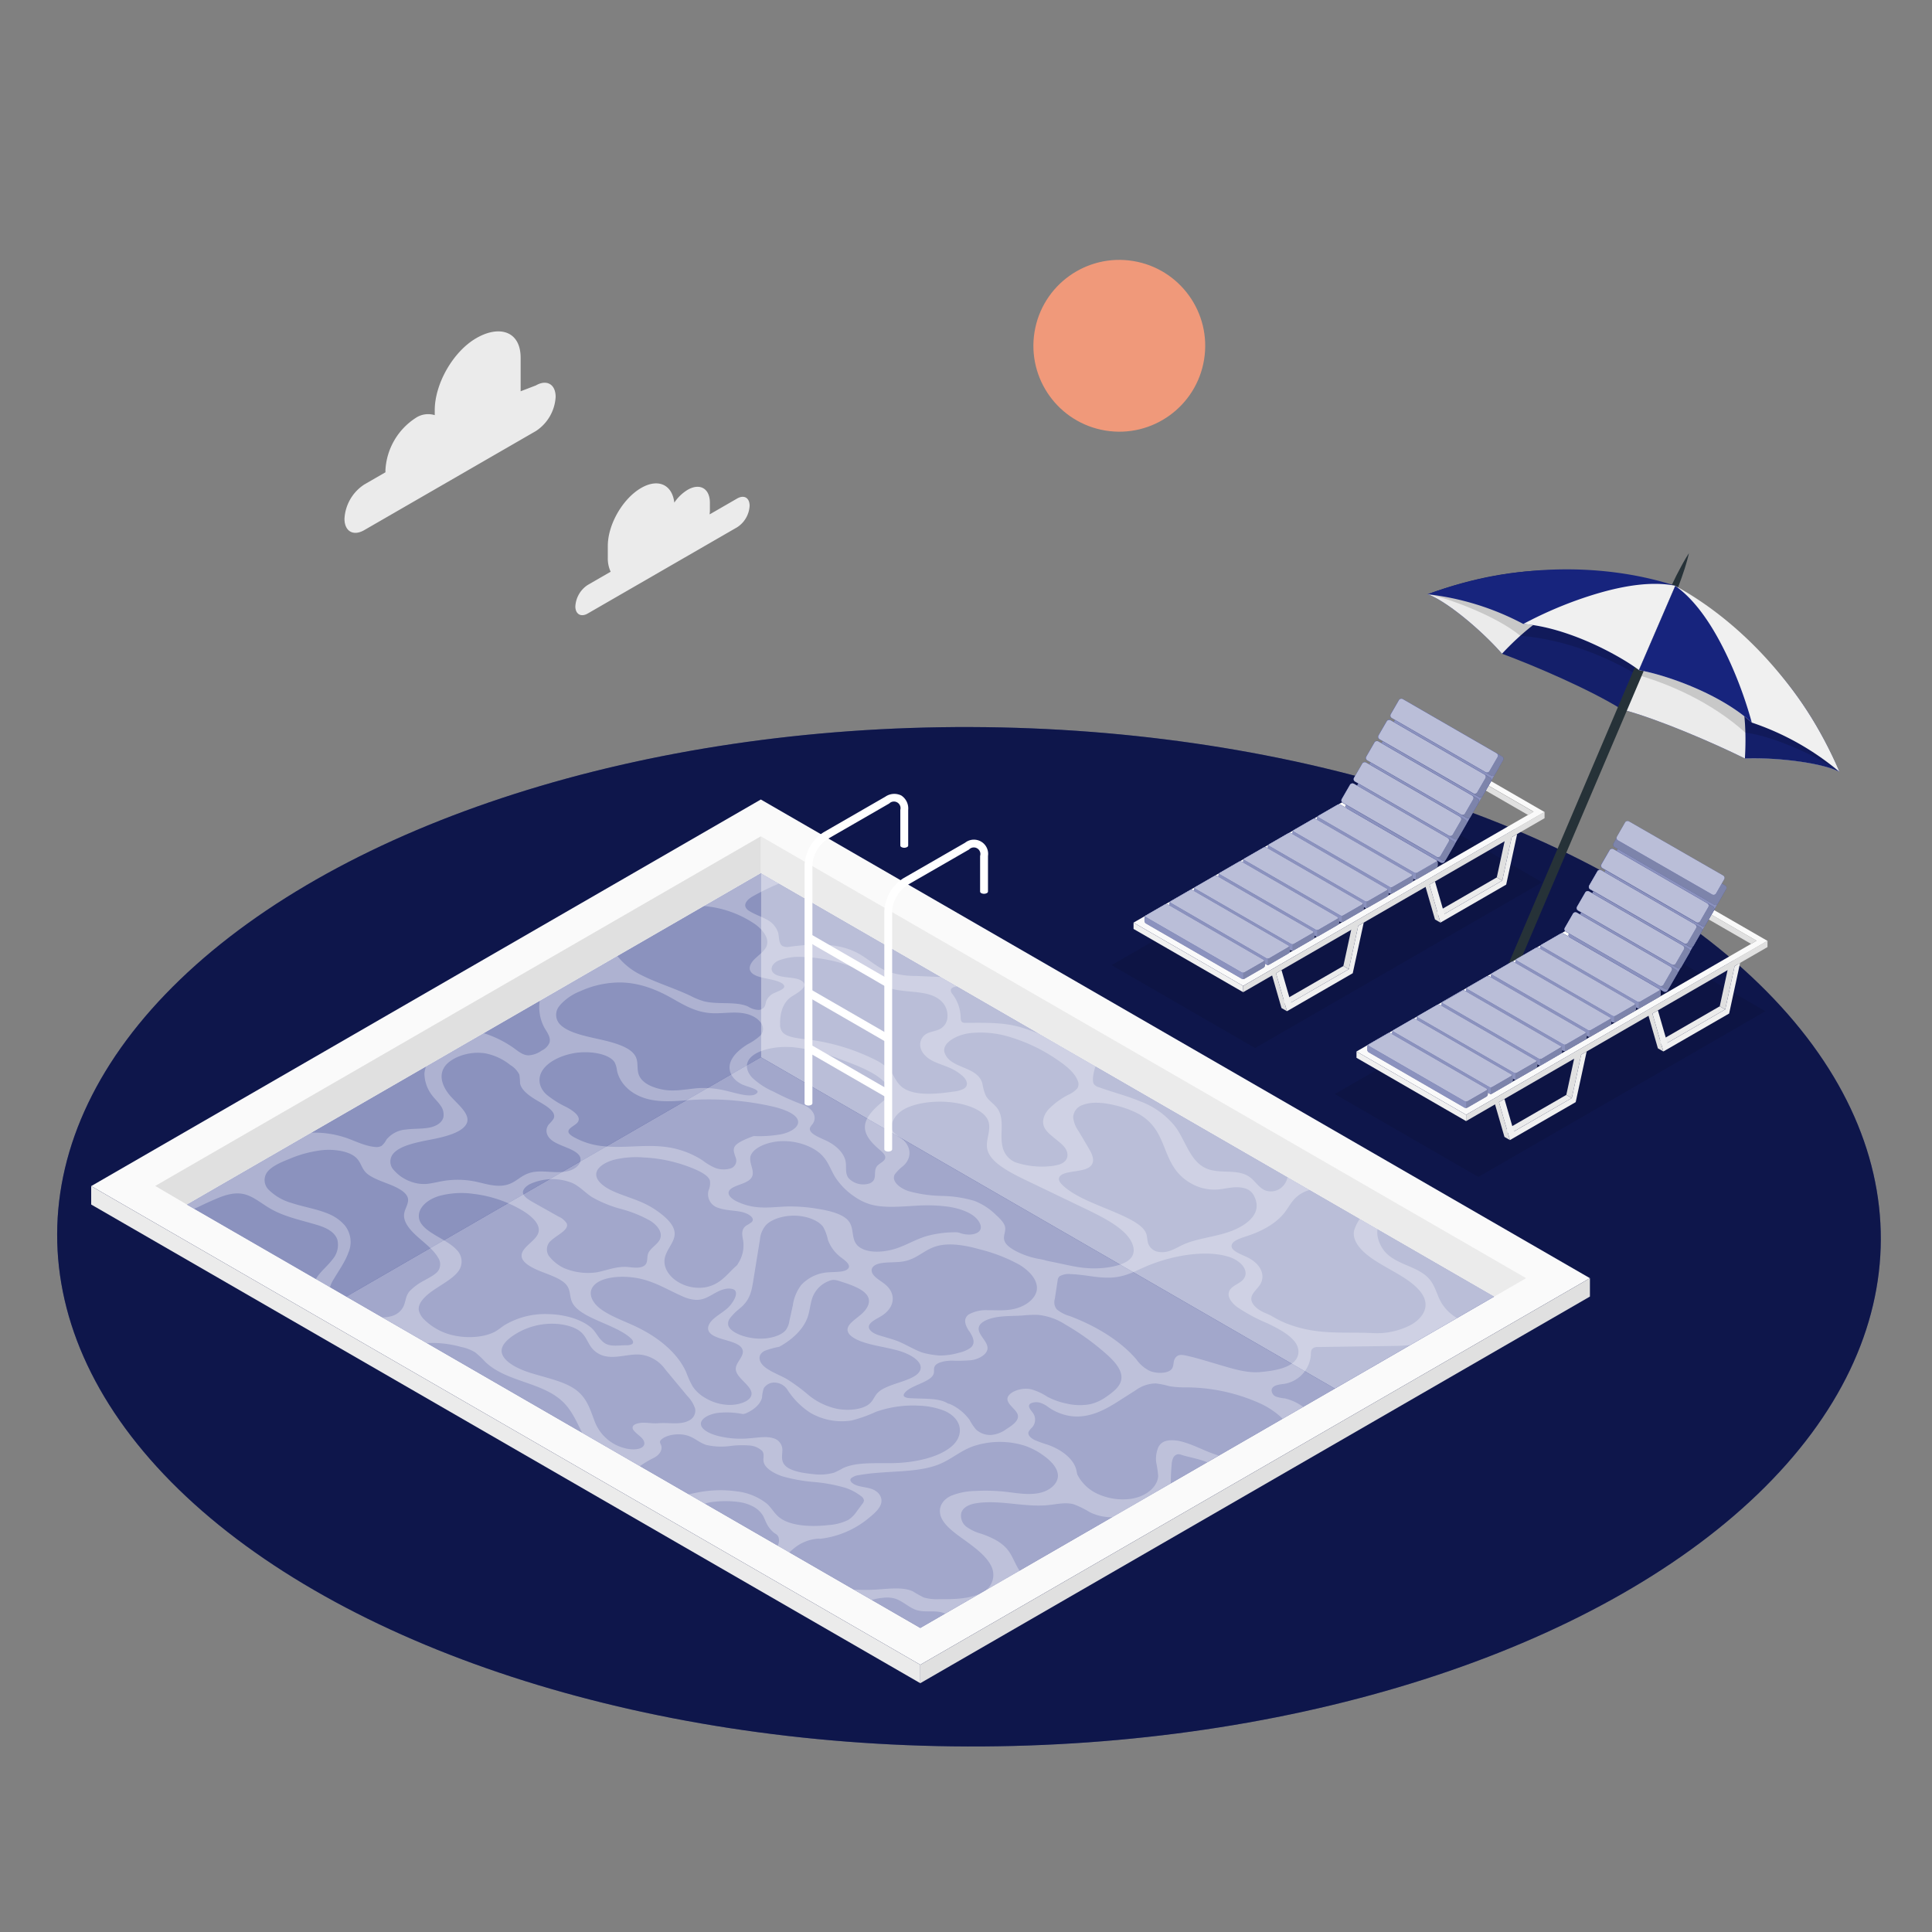 <svg xmlns="http://www.w3.org/2000/svg" viewBox="0 0 500 500"><rect x="0" y="0" width="500" height="500" fill="#808080" stroke="none"/><g id="freepik--Grass--inject-39"><ellipse id="freepik--Floor--inject-39" cx="250.8" cy="320.1" rx="131.91" ry="235.98" transform="translate(-70.07 569.92) rotate(-89.83)" style="fill:#17247D"></ellipse><ellipse id="freepik--floor--inject-39" cx="250.8" cy="320.1" rx="131.91" ry="235.98" transform="translate(-70.07 569.92) rotate(-89.83)" style="opacity:0.4"></ellipse></g><g id="freepik--Clouds--inject-39"><g id="freepik--clouds--inject-39"><path d="M190.8,129l-7.14,4.12c0-.32.06-.64.06-.95v-2.06c0-3.69-2.59-5.18-5.77-3.34a11.13,11.13,0,0,0-3.44,3.31c-.53-4.63-4.16-6.35-8.57-3.8-4.77,2.75-8.64,9.45-8.64,15v3.1a8.08,8.08,0,0,0,.74,3.58l-5.94,3.43a7.09,7.09,0,0,0-3.2,5.54c0,2,1.44,2.87,3.2,1.85l38.7-22.34a7.06,7.06,0,0,0,3.2-5.54C194,128.82,192.57,128,190.8,129Z" style="fill:#ebebeb"></path><path d="M138.68,99.75l-3.94,1.51V92.58c0-6.87-5.49-8.52-11.45-5.08h0c-6,3.44-10.78,11.8-10.78,18.68v1.26a5.79,5.79,0,0,0-5,.77h0a17.16,17.16,0,0,0-7.76,13.44v.58l-5.49,3.17a11.3,11.3,0,0,0-5.11,8.85c0,3.26,2.29,4.58,5.11,2.95l44.43-25.65a11.3,11.3,0,0,0,5.11-8.85C143.79,99.44,141.5,98.12,138.68,99.75Z" style="fill:#ebebeb"></path></g></g><g id="freepik--Pool--inject-39"><g id="freepik--pool--inject-39"><polygon points="23.6 306.96 238.17 430.84 411.47 330.79 196.9 206.91 23.6 306.96" style="fill:#fafafa"></polygon><polygon points="238.17 421.31 386.71 335.55 196.9 225.97 48.36 311.73 238.17 421.31" style="fill:#17247D"></polygon><polygon points="386.71 335.55 394.96 330.79 196.9 216.44 196.9 225.97 386.71 335.55" style="fill:#ebebeb"></polygon><polygon points="196.9 216.44 40.17 306.92 48.36 311.73 196.9 225.97 196.9 216.44" style="fill:#e0e0e0"></polygon><polygon points="196.9 225.97 196.9 273.61 345.45 359.37 386.71 335.55 196.9 225.97" style="fill:#fff;opacity:0.7"></polygon><polygon points="196.9 225.97 196.9 273.61 89.62 335.55 48.36 311.73 196.9 225.97" style="fill:#fff;opacity:0.5"></polygon><polygon points="196.9 273.61 89.62 335.55 238.17 421.31 345.45 359.37 196.9 273.61" style="fill:#fff;opacity:0.6"></polygon><polygon points="238.17 430.84 238.17 435.61 411.47 335.55 411.47 330.79 238.17 430.84" style="fill:#e0e0e0"></polygon><polygon points="23.6 306.96 23.6 311.73 238.17 435.61 238.17 430.84 23.6 306.96" style="fill:#ebebeb"></polygon><g style="opacity:0.3"><path d="M242.94,413.87a12.48,12.48,0,0,1-3.83-.43,28.68,28.68,0,0,1-2.89-1.61c-2.5-1.15-6.12-.67-9.3-.46a47.57,47.57,0,0,1-6,0l4.68,2.71a13.81,13.81,0,0,1,3-.58,7.56,7.56,0,0,1,2.92.19c2.07.59,3.64,2.34,5.69,3,2.38.73,5.1-.14,7.37.9l.06,0,8.86-5.12c-.21.1-.42.19-.64.27C250,413.85,246.36,413.89,242.94,413.87Z" style="fill:#fff"></path><path d="M372.74,336.63c-.88-1.73-1.35-3.68-2.52-5.22-2.75-3.67-8.4-3.88-11.57-7.21-1.48-1.54-2.53-4.23-2.13-6.08l-4.62-2.66a11.3,11.3,0,0,0-1.46,3c-.53,2.43,1.41,4.85,4,6.78s5.93,3.53,8.77,5.34,5.32,4,5.68,6.46c.32,2.12-1.07,4.3-3.68,5.8A19,19,0,0,1,355.17,345c-4.85-.26-9.79.13-14.65-.55a32.26,32.26,0,0,1-7.73-2,27.62,27.62,0,0,1-3.56-1.8c-1.09-.64-2.29-.94-3.36-1.67-1.31-.88-2.21-2-2-3.19s1.43-2.13,2.16-3.21c1.62-2.45.3-5.46-3.17-7.17-1.75-.85-4.2-1.65-4.13-3s2.46-2,4.39-2.65c4.07-1.36,7.39-3.46,9.33-5.94.88-1.14,1.49-2.33,2.48-3.44a8.37,8.37,0,0,1,4-2.41l-5.7-3.29A5.11,5.11,0,0,1,332,307a4.27,4.27,0,0,1-4.59,1.06c-1.64-.69-2.57-2.41-4-3.45-3.16-2.26-7.74-.66-11.27-2.24-4.1-1.83-5.26-7-7.86-10.64a20.72,20.72,0,0,0-9.12-6.67c-3.53-1.48-7.25-2.41-10.84-3.71a2.27,2.27,0,0,1-1.26-.85c-.48-.84-.06-3,.45-4.55l-14.66-8.46c-1.73-.62-3.45-1.31-5.21-1.78-4.48-1.19-9.2-1-13.83-1a1.42,1.42,0,0,1-.74-.14c-.41-.26-.43-.83-.45-1.3a10.29,10.29,0,0,0-2.07-5.93,1.67,1.67,0,0,1-.48-1.17c.12-.56.8-.77,1.37-.85l.3,0-4.27-2.47-6.4-.28a22.11,22.11,0,0,1-7.43-1.18c-2.74-1.1-4.92-3.23-7.51-4.64-5.29-2.9-11.72-2.52-17.71-1.74a3,3,0,0,1-1.9-.17c-1-.64-.85-2.19-1.11-3.39a5.86,5.86,0,0,0-3.13-3.55c-1.42-.77-3-1.27-4.37-2.14a2.26,2.26,0,0,1-.92-.92c-.54-1.17.78-2.31,1.92-2.92a62.9,62.9,0,0,1,6.68-3.25L196.9,226l-14.72,8.49c.3,0,1,.1,1.32.14a27.42,27.42,0,0,1,12.06,4.65c2.26,1.71,3.78,4,2.62,6-.66,1.14-2.1,2.09-3.1,3.15s-1.57,2.45-.41,3.46c1.62,1.43,5.49,1.3,7.56,2.51a1.41,1.41,0,0,1,.73.77c.14.79-1.38,1.27-2.45,1.77a4,4,0,0,0-2.24,2.2,6.18,6.18,0,0,1-.37,1.32,1.9,1.9,0,0,1-1.56.91,5.41,5.41,0,0,1-2.73-.87c-3.11-1.43-7.9-.44-11.51-1.39a18,18,0,0,1-3.32-1.35c-4.16-2-9-3.44-13-5.51a17.51,17.51,0,0,1-6-4.83L139.68,259a11.19,11.19,0,0,0,1.23,7c.72,1.22,1.73,2.55,1.28,3.89a4,4,0,0,1-2,2,6.4,6.4,0,0,1-3.4,1.23c-1.47,0-2.7-1.07-3.9-1.94a28,28,0,0,0-7.7-3.79L110.25,276a8.69,8.69,0,0,0-.41,1.79,9.49,9.49,0,0,0,2,5.71c.67.87,1.49,1.63,2.12,2.54a3.94,3.94,0,0,1,.79,3.12c-.43,1.63-2.27,2.46-3.93,2.72-1.92.31-3.88.18-5.81.45a7.1,7.1,0,0,0-5,2.61,5.12,5.12,0,0,1-1.3,1.63,2.78,2.78,0,0,1-1.69.26c-2.59-.24-5-1.5-7.42-2.35a25.53,25.53,0,0,0-9-1.34l-32.21,18.6,1.87,1.08c.49-.22,1-.41,1.35-.6,1.36-.66,2.72-1.29,4.11-1.87,2.27-1,4.75-1.83,7.18-1.36s4.54,2.3,6.75,3.62c3.75,2.27,8.16,3.12,12.37,4.39,2.17.65,4.57,1.69,5.29,3.84A5.74,5.74,0,0,1,86,326c-1.1,1.46-2.54,2.64-3.65,4.1-.23.3-.42.62-.63.95l3.68,2.12a7.29,7.29,0,0,1,1-2.17c1.34-2.27,2.94-4.49,3.77-6.84a6.88,6.88,0,0,0-.91-7,11.19,11.19,0,0,0-4.2-3c-2.91-1.26-6.56-1.81-9.7-2.86a13.59,13.59,0,0,1-5.73-3.3,3.5,3.5,0,0,1-.54-4.57c1.08-1.51,3.45-2.58,5.8-3.5a30.3,30.3,0,0,1,8.66-2.29c3.17-.27,6.75.31,8.5,1.87,1.35,1.18,1.44,2.71,2.64,3.94s3.73,2.15,5.94,3,4.43,2,4.89,3.49c.42,1.35-.68,2.7-.91,4.08-.36,2.1,1.35,4.15,3.33,5.94s4.3,3.49,5.43,5.51a3.06,3.06,0,0,1,.07,3.37c-.74,1.05-2.34,1.8-3.75,2.6a14.49,14.49,0,0,0-3.63,2.67c-1.09,1.18-1,2.55-1.61,3.93a4.81,4.81,0,0,1-2.85,2.49,8.49,8.49,0,0,1-2.67.41l11.5,6.65a27.78,27.78,0,0,1,8.91,1,11.29,11.29,0,0,1,3.62,1.39,24,24,0,0,1,2.65,2.49c5.64,5.4,15.19,5.11,20.54,10.8,2,2.14,3.19,4.9,4.51,7.55l14.94,8.62a26.08,26.08,0,0,1,3.31-2c1.83-.82,2.69-2.29,2.13-3.58a1.53,1.53,0,0,1-.23-.8,1.15,1.15,0,0,1,.43-.58c1.42-1.22,4.54-1.65,6.75-.93,1.85.59,2.93,1.79,4.77,2.39a17.36,17.36,0,0,0,6.46.25,24.18,24.18,0,0,1,4.5-.11,5.33,5.33,0,0,1,3.55,1.44c.61.83.2,1.76.33,2.65.23,1.65,2.31,3,4.79,3.87a41.7,41.7,0,0,0,8.16,1.49,41.73,41.73,0,0,1,8.15,1.49,13.77,13.77,0,0,1,4.08,2.13,1.76,1.76,0,0,1,.81,1.11,1.62,1.62,0,0,1-.46,1l-1.52,2.05a7.22,7.22,0,0,1-2.1,2.05,13.39,13.39,0,0,1-5,1.32c-4.39.52-9.55.28-12.43-1.69-1.61-1.09-2.23-2.57-3.55-3.79a15.27,15.27,0,0,0-7.8-3.23,30.41,30.41,0,0,0-9.71.19c-.95.17-1.89.37-2.82.59l4.21,2.43a7.73,7.73,0,0,1,2.21-.5,26.26,26.26,0,0,1,6.85.08,11.13,11.13,0,0,1,3.18,1,6.6,6.6,0,0,1,2.75,2.4c.33.54.53,1.14.81,1.71a7.66,7.66,0,0,0,1.86,2.61c.65.56,1.18.59,1.45,1.49a2.84,2.84,0,0,1-.3,2.1l3,1.75a11.48,11.48,0,0,1,1-.89,11,11,0,0,1,7.1-2.75l-.59.11a23.91,23.91,0,0,0,13.33-5.61c1.39-1.13,2.7-2.35,3-3.71s-.46-2.91-2.5-3.64c-1.13-.39-2.52-.49-3.69-.86s-2.19-1.17-1.63-1.87a3.77,3.77,0,0,1,2.1-.84c6.71-1.25,14.56-.45,20.41-2.69,3.34-1.29,5.52-3.42,8.88-4.7a21.63,21.63,0,0,1,13.48-.25,17.75,17.75,0,0,1,4.76,2.44c2.14,1.49,3.84,3.31,3.92,5.25s-1.82,4-5,4.61c-2.7.52-5.59,0-8.37-.33a48.44,48.44,0,0,0-8-.23,17.5,17.5,0,0,0-6.31,1.26c-2.89,1.38-3.44,3.91-2.33,6s3.54,3.79,5.89,5.48c2.92,2.11,5.86,4.34,7,7a5.07,5.07,0,0,1-2,6.3l9.24-5.35c-1.16-1.65-1.77-3.69-3-5.31-1.68-2.2-4.36-3.4-7-4.32a11.74,11.74,0,0,1-3.75-1.76,3.55,3.55,0,0,1-1.36-3.69c.53-1.57,2.37-2.22,4-2.46,6.14-.89,12.4,1.14,18.58.5,2.18-.24,4.42-.78,6.54-.19a24.32,24.32,0,0,1,4.06,2,12.53,12.53,0,0,0,6,1.33L303,383.9c0-1.64.08-3.29.23-4.92a4.51,4.51,0,0,1,.37-1.63,1.66,1.66,0,0,1,1.28-1,2.43,2.43,0,0,1,.92.18c1.7.56,4.48,1,6.61,1.9l3-1.74c-3.17-.92-5.73-2.45-8.88-3.41-1.62-.51-3.74-.83-5.23-.2a3,3,0,0,0-1.68,1.87,7.71,7.71,0,0,0-.41,3.45,27.28,27.28,0,0,1,.52,3.56c-.08,2.57-2.75,5.26-7,5.93a15.64,15.64,0,0,1-9.09-1.48,10.93,10.93,0,0,1-4.85-4.85l-.17-.83c-.5-2.79-3.38-5.4-7.54-6.86a29,29,0,0,1-3.41-1.24c-1-.52-1.75-1.3-1.48-2.06a4,4,0,0,1,.87-1.1,3,3,0,0,0,.19-3.9c-.59-.78-1.5-1.76-.5-2.38a3.52,3.52,0,0,1,2.55-.12,7,7,0,0,1,2,1.09,13.37,13.37,0,0,0,6.2,2.37c4.51.45,8.44-1.68,11.53-3.63l4.89-3.11a9,9,0,0,1,5.22-1.76,23.65,23.65,0,0,1,3.56.73,25.89,25.89,0,0,0,4.52.29,47,47,0,0,1,19,4.2,21.54,21.54,0,0,1,4.94,3.18c.28.25.53.5.78.75l5.33-3.07a13,13,0,0,0-4.78-2.21,9.06,9.06,0,0,1-2.19-.44,1.78,1.78,0,0,1-1.21-1.7c.16-1.27,1.88-1.45,3.16-1.6a8.25,8.25,0,0,0,7-7.46c0-.64,0-1.37.54-1.77a2.06,2.06,0,0,1,1.28-.32l20.33-.29c1,0,2.21-.12,3.54-.21l12.14-7A11.42,11.42,0,0,1,372.74,336.63Zm-84-50.54a25.45,25.45,0,0,1,5.9,2.17c8.23,4.59,5.41,13.21,13.44,17.91a12.13,12.13,0,0,0,6.24,1.7c2.15,0,4.19-.74,6.32-.59,2.43.17,3.73,1.12,4.4,3.49,1.17,4.15-3.55,6.84-6.85,8-3.86,1.37-8.68,1.77-12.18,3.43-1.81.87-3.72,2.15-6,1.81a3.38,3.38,0,0,1-2.82-2.09c-.33-.92-.23-1.87-.59-2.77-.61-1.5-2.46-2.73-4.45-3.75-5.7-2.93-13.19-4.89-17.13-8.66-.7-.67-1.28-1.48-.8-2.2,1-1.53,5.09-1.15,7.24-2.21s1.47-3.13.54-4.74-1.91-3.23-2.86-4.85a7.56,7.56,0,0,1-1.4-3.54,3.49,3.49,0,0,1,2.42-3.22C282.54,285,286,285.39,288.7,286.09Zm-37.91,58.39c.9,1.4,1.81,3.06.38,4.3a8,8,0,0,1-3,1.3,17.23,17.23,0,0,1-5.1.72,21.86,21.86,0,0,1-4.36-.74c-2-.66-4.75-2.37-6.69-3.07-1.37-.51-3.26-1-4.67-1.45s-2.62-1.3-2.53-2.24c.11-1.14,1.94-1.91,3.28-2.74,3.44-2.15,3.88-5.69,1-8.11-.9-.75-2.06-1.4-2.84-2.2s-1.06-1.85-.15-2.6c1.57-1.28,5-.75,7.59-1.19,3.64-.6,5.4-3.08,8.82-4s7.62-.09,11.09.89a42.39,42.39,0,0,1,10.24,4c2.83,1.76,4.77,4.12,4.43,6.51S265,338.6,260.92,339c-1.77.2-3.58.05-5.38.08a9.15,9.15,0,0,0-4.85,1.11C249.11,341.39,249.89,343.09,250.79,344.48ZM172,314.9a23,23,0,0,0-6.67-4.06c-2.41-1-5.12-1.76-7.35-2.89s-4-2.76-3.63-4.46c.33-1.48,2.28-2.73,4.62-3.36a24.13,24.13,0,0,1,7.59-.58,38.12,38.12,0,0,1,13.91,3.32c1.51.72,3,1.62,3.27,2.74a4.66,4.66,0,0,1-.36,2.45,3.68,3.68,0,0,0,2.6,4.56c1.7.63,3.9.61,5.82,1s3.73,1.61,2.75,2.64a8.08,8.08,0,0,1-1.37.89c-1.55,1.07-1.06,2.64-.84,4a8.54,8.54,0,0,1-1.31,5.81,2.5,2.5,0,0,1-.32.51c-2.49,2.1-4.11,5-8.34,5.71a10.44,10.44,0,0,1-7.67-1.94c-2.19-1.68-3.15-3.9-2.57-6s2.42-3.83,2.47-5.84C174.67,317.81,173.53,316.26,172,314.9Zm-25.37,1.66a4.69,4.69,0,0,0-2.08-1.71l-6.49-3.65c-1.29-.73-2.67-1.56-2.73-2.61,0-.78.71-1.52,1.67-2.08a13.89,13.89,0,0,1,11.2-.32c2,1,3.19,2.42,4.92,3.57a31.44,31.44,0,0,0,7.61,3.12,32.18,32.18,0,0,1,7.64,3.1c2.07,1.36,3.29,3.29,2.29,5-.73,1.22-2.5,2.21-2.94,3.48s.22,2.78-1.61,3.41c-1.21.41-2.73.08-4.13,0-2.65-.08-5,.9-7.5,1.4a16,16,0,0,1-8.59-1.12,10.91,10.91,0,0,1-3.81-3.08,3,3,0,0,1,.59-4.06C144.25,319.55,147.4,318.24,146.65,316.56Zm47.53-17c.34-2.37,4.42-4.22,8.54-4.24s7.95,1.56,10,3.63c1.68,1.72,2.25,3.72,3.38,5.58a17.55,17.55,0,0,0,5,5.11,14.51,14.51,0,0,0,4,2c3.57,1.07,7.86.62,11.87.41a41.07,41.07,0,0,1,8.6.26c2.8.45,5.44,1.38,6.94,2.81,1.05,1,1.93,2.59.87,3.59s-3.41,1-5.1.32a4,4,0,0,0-1-.12,28.05,28.05,0,0,0-7.49,1c-2.81.85-5,2.24-7.77,3.17s-6.51,1.29-8.91.08c-3.42-1.72-1.54-5.09-3.68-7.4-1.53-1.64-4.81-2.46-7.92-2.94a42.57,42.57,0,0,0-7.43-.59c-2.39.05-4.77.37-7.14.25a15.6,15.6,0,0,1-6.52-1.69c-1.2-.65-2.18-1.61-1.74-2.53.65-1.34,3.73-1.7,5.17-2.81C196,303.85,193.9,301.57,194.18,299.57Zm-1.71,38.12c1.75-1.8,2.12-3.94,2.46-6,.58-3.6,1.16-7.18,1.75-10.78a6.6,6.6,0,0,1,1.62-3.9c1.51-1.53,4.59-2.49,7.64-2.38s5.91,1.26,7.1,2.88a11.38,11.38,0,0,1,1.25,3.4,10,10,0,0,0,3.58,4.66c1.1.84,2.48,1.91,1.58,2.82s-3.18.76-5,.89a10.42,10.42,0,0,0-7.07,3.28,11.24,11.24,0,0,0-2.18,5.3c-.3,1.34-.59,2.69-.89,4a5,5,0,0,1-1,2.46c-1.32,1.49-4.46,2.3-7.35,2.11s-5.79-1.18-7.08-2.68a4.62,4.62,0,0,1-.35-.61c-.34-1.32.43-2.05,1.51-3.24C190.73,339.16,191.72,338.47,192.47,337.69ZM198,349.55a22.43,22.43,0,0,1,3.66-1c3.77-2.07,6.39-4.82,7.39-7.77.55-1.63.62-3.32,1.22-5a7.3,7.3,0,0,1,4.2-4.24,3.48,3.48,0,0,1,1.15-.3,4.61,4.61,0,0,1,1.58.29c3.06.95,6.38,2.1,7.39,4,.84,1.61-.21,3.35-1.84,4.73s-3.67,2.6-3.38,4.15c.18,1,1.37,1.83,2.74,2.44,3.05,1.34,7,1.72,10.44,2.71s6.59,3.09,5.52,5.21c-1.4,2.73-8.26,3.13-10.8,5.57-1,.94-1.22,2.11-2.31,3-1.79,1.49-5.52,1.84-8.47,1.23a17.36,17.36,0,0,1-7.11-3.42,48,48,0,0,0-5.78-4.27c-1.91-1.06-4.26-1.91-5.77-3.18S195.92,350.54,198,349.55ZM263,323.83c-1.49-.77-2.81-1.74-3.1-2.88s.4-2.21.23-3.32-1.29-2.22-2.39-3.22a16.34,16.34,0,0,0-5.56-3.62,31.76,31.76,0,0,0-8.54-1.29,34.17,34.17,0,0,1-8.55-1.25c-2.54-.89-4.4-2.68-3.53-4.31a11.67,11.67,0,0,1,2.28-2.27c2.27-2.16,2-5.13-.67-7.14a11.11,11.11,0,0,1-2.07-1.65,2.57,2.57,0,0,1,0-2.77,6.23,6.23,0,0,1,1.68-2.21c2.19-1.85,6.22-2.73,10.08-2.79,5.31-.08,11.06,1.54,12.66,4.47,1.38,2.51-.6,5.27,0,7.9.81,3.39,5.71,5.9,10.27,8.09l14.92,7.17c5.65,2.71,11.7,5.83,12.59,10a3.17,3.17,0,0,1-.71,2.93c-1.26,1.4-4,2.15-6.68,2.44-4.93.52-8.22-.42-12.94-1.41-1-.2-2.14-.41-2.67-.59-.27-.09-1.19-.26-1.19-.26A21.09,21.09,0,0,1,263,323.83Zm-12.36-56.41a25.73,25.73,0,0,1,11.17,1.1,43.58,43.58,0,0,1,11.81,5.75c2.35,1.59,4.52,3.36,5.29,5.41a2.07,2.07,0,0,1-.11,2,6.59,6.59,0,0,1-2.14,1.56,19.62,19.62,0,0,0-5.34,3.9c-1.28,1.49-1.81,3.26-.94,4.84s3.31,3,4.79,4.54,1.71,3.86-.9,4.81a12.93,12.93,0,0,1-2.66.5,21.82,21.82,0,0,1-8.75-1,5.73,5.73,0,0,1-2.76-2.38c-1-1.74-.94-3.88-.88-5.9.06-1.84.06-3.85-.94-5.47-.84-1.35-2.38-2.11-3.15-3.52a13.8,13.8,0,0,1-.89-3.14c-1.25-4.65-8.51-3.73-9.81-8.1C243.81,270.16,247,268,250.68,267.42Zm-48.76-2.51c0-2.46.57-5.1,2.6-6.72,1.06-.84,5.45-2.77,2.92-4.4-1.6-1-4.74-.62-6.57-1.53s-1.29-2.73.53-3.62a14.8,14.8,0,0,1,6.79-.95c6.48.26,12.74,2.08,16.95,4.94a19.69,19.69,0,0,0,5,3.06c3.35,1.14,7.84.7,11.1,1.93,3,1.14,4.12,3.41,4,5.49a3.67,3.67,0,0,1-2.45,3.42c-.87.35-1.95.51-2.76.9a3.31,3.31,0,0,0-1.55,1.55c-.88,1.95.22,4.14,2.77,5.5,1.35.71,3,1.2,4.49,1.84a12.57,12.57,0,0,1,3.4,2.13c1.13,1,1.76,2.53.23,3.37a8,8,0,0,1-2.61.69c-4.28.62-9.44,1.1-12.57-.7-2.3-1.32-2.54-3.4-4.08-5.05a13.18,13.18,0,0,0-3.6-2.5A53.24,53.24,0,0,0,208.81,269c-2.3-.28-5-.56-6.16-1.73A2.88,2.88,0,0,1,201.92,264.91Zm2.89,6.06a44.14,44.14,0,0,1,12.1,2.95c5.54,2,11.52,4.26,13.26,7.87a1.76,1.76,0,0,1,.2,1.42,4,4,0,0,1-1.19,1.28c-2.72,2.2-5.41,4.66-5.3,7.36.07,2,1.67,3.89,3.63,5.55.92.78,2,1.68,1.52,2.6-.34.66-1.4,1.1-1.94,1.71-1.27,1.42.26,3.52-1.89,4.51a5.22,5.22,0,0,1-5.61-1.38c-.86-1.27-.48-2.7-.67-4.06-.32-2.16-2.21-4.24-5.12-5.61-1.93-.9-4.57-1.9-4.13-3.31a4.9,4.9,0,0,1,.69-1c1.18-1.65.25-3.72-2.17-4.83a62.43,62.43,0,0,1-8-3.54,18.88,18.88,0,0,1-5.5-3.61c-1.31-1.42-1.83-3.16-.82-4.66C195.44,271.83,200.42,270.69,204.81,271Zm-59.9-10.78a13.84,13.84,0,0,1,5.3-3.67,25,25,0,0,1,10.15-2.26c5.28,0,9.9,2,13.68,4.14,2.89,1.63,5.89,3.49,9.89,3.79,2.74.2,5.55-.38,8.24,0,4.2.55,6.67,3.68,4.6,5.86a15.91,15.91,0,0,1-3.26,2.22c-2.28,1.42-4.08,3.14-4.55,5.05s.53,4,3,5.26c1.43.73,4.89,1.32,4,2.29-1.4,1.54-5.93-.19-8.77-.75a23.36,23.36,0,0,0-6.72-.49c-3,.27-6,.94-9,.34-2.15-.43-5-1.39-6-3.56-.81-1.76,0-3.69-1.17-5.37-1.49-2.23-5.74-3.33-9.61-4.18s-8.15-1.82-9.94-4A3.55,3.55,0,0,1,144.91,260.19ZM140.4,277c1.34-2.08,4.41-3.76,8.07-4.43,4-.72,9.21.09,10.61,2.38a6,6,0,0,1,.58,2c.61,3.23,3.54,6.63,8.87,7.68,3.51.69,7.33.24,11,0a74.91,74.91,0,0,1,20.28,1.7c3.3.75,6.92,2.17,6.74,4.21-.14,1.39-2.13,2.53-4.36,3a32.24,32.24,0,0,1-7.13.47c-1.44.52-4.29,1.58-4.94,2.75-.51.93,0,1.94.3,2.9a2.09,2.09,0,0,1-1.26,2.7,6.29,6.29,0,0,1-4.27-.19,15.9,15.9,0,0,1-3.12-1.9,22.86,22.86,0,0,0-10.19-3.52c-5.19-.55-10.6.48-15.76-.15a19.16,19.16,0,0,1-7.51-2.43c-.62-.38-1.2-.82-1.21-1.34,0-.92,1.69-1.51,2.36-2.34,1.14-1.41-.95-2.95-2.92-4a24.64,24.64,0,0,1-5.08-3.2C139.47,281.5,139.06,279.07,140.4,277Zm-34.2,28.76a10.35,10.35,0,0,1-4.23-2.89,3.18,3.18,0,0,1-.15-4.36c1.8-2.07,6.08-2.89,9.89-3.63s8-1.88,9.06-4.13-2-4.69-4-6.87-3.35-5.13-1.83-7.62,6.34-4.38,10.73-3.64a14.82,14.82,0,0,1,6.39,3,6.13,6.13,0,0,1,2.34,2.47,13.39,13.39,0,0,1,.18,2.19c.28,1.87,2.49,3.43,4.79,4.75s4.77,2.85,3.86,4.56a9.79,9.79,0,0,1-1.14,1.34c-1.14,1.38-.77,3.12.9,4.31,1.94,1.38,5.35,2,6.75,3.57s-.21,3.83-3.19,4.37-6.32-.45-9.12.27-3.87,2.69-6.62,3.26-5.46-.47-8.16-1a23.15,23.15,0,0,0-7.79-.1c-1.47.24-2.87.62-4.37.78A9.73,9.73,0,0,1,106.2,305.76Zm11.73,39.95a15.44,15.44,0,0,1-8.05-4.12,5,5,0,0,1-1.47-2.38c-.39-2,1.71-3.92,4-5.47s5-3,6.29-4.85a4.21,4.21,0,0,0-.5-5.41c-2.27-2.55-7.27-4.07-9.13-6.73s.24-5.9,4.52-7.22a22.05,22.05,0,0,1,9-.55,32.08,32.08,0,0,1,12.48,4.22c2.75,1.64,5.09,3.87,4.17,6.09-.84,2-4.32,3.6-4.25,5.7,0,1.75,2.61,3.13,5.12,4.11s5.37,1.94,6.58,3.55c1,1.35.7,2.91,1.36,4.34,1.95,4.21,11.29,5.68,15.24,9.39.52.49.88,1.2.12,1.56a3.2,3.2,0,0,1-1.35.21c-2.1,0-4.34.51-5.9-.79s-1.9-2.81-3.46-4c-2.53-2-6.65-3.19-10.86-3.27a20.45,20.45,0,0,0-11.24,2.84c-.82.54-1.52,1.15-2.42,1.66C125.56,346.05,121.39,346.39,117.93,345.71Zm60.21,22c-2.11,1.09-5,.4-7.85.62-1.19.1-2.39-.11-3.59-.13s-2.6.28-2.92.94a1,1,0,0,0,.24,1.06c.56.74,1.54,1.35,2.17,2.06s.87,1.67,0,2.29c-1.08.75-3.17.63-4.7.19a11.29,11.29,0,0,1-7.73-7.28c-1.12-2.88-1.92-6-5.32-8.18-2.95-1.91-7.36-2.78-11.22-4s-7.61-3.35-7.39-5.91c.12-1.3,1.26-2.49,2.67-3.51a18,18,0,0,1,8.42-3.18c3.38-.37,7.18.28,9.2,1.87,1.33,1.06,1.79,2.4,2.56,3.63a6.12,6.12,0,0,0,4.27,2.86c2.89.51,5.95-.75,8.92-.45a9.18,9.18,0,0,1,6.31,3.82q2.86,3.45,5.72,6.89a8.46,8.46,0,0,1,2,3.26A2.84,2.84,0,0,1,178.14,367.71Zm1.12-8.9a25.52,25.52,0,0,1-1.67-3.67c-2-4.55-6.57-8.71-12.8-11.72-3.2-1.53-6.87-2.79-9.4-4.7s-3.6-4.76-1-6.66,7.94-2,11.85-1,6.92,2.93,10.37,4.42a9.61,9.61,0,0,0,3.47.92c3.31.14,5.08-2.68,8.37-2.92.36,0,1.4,0,1.81.53.73,1-.51,3-1.57,4.14s-2.77,2.06-4,3.15-2,2.54-.93,3.69c1.66,1.8,6.68,1.89,8.1,3.75s-1.47,3.63-1.44,5.54c0,2.56,5.13,4.72,3.89,7.18-.69,1.35-3.25,2.19-5.67,2.13a12.58,12.58,0,0,1-6.28-1.9A9.63,9.63,0,0,1,179.26,358.81Zm67.07,15.47c-3.23,2.81-9.25,4.23-15.08,4.37-4.54.11-9.67-.35-13.14,1.34a23.87,23.87,0,0,1-2.26,1.14,13.41,13.41,0,0,1-5.55.35c-2.84-.27-6-.86-7.24-2.35-.94-1.11-.62-2.41-.59-3.65a3.13,3.13,0,0,0-2.31-3.26c-1.82-.59-4-.15-6.1,0a24.23,24.23,0,0,1-8.09-.56c-2.37-.59-4.66-1.76-4.58-3.26.08-1.3,2-2.37,4.22-2.72a21.05,21.05,0,0,1,6.67.28l.58-.12c2.39-1,4-2.54,4.36-4.2a8.16,8.16,0,0,1,.46-2.38,3.2,3.2,0,0,1,2.89-1.45,4.08,4.08,0,0,1,3.25,1.91,20,20,0,0,0,5.88,5.9,16.24,16.24,0,0,0,10.7,2,36.78,36.78,0,0,0,6.29-2.24,28.73,28.73,0,0,1,11.17-1.59,19.58,19.58,0,0,1,6.61,1.35C249.11,367.21,249.56,371.48,246.33,374.28Zm43.6-16.4c-.6,1.39-2.11,2.58-3.72,3.67a11.71,11.71,0,0,1-4,1.84,14.72,14.72,0,0,1-6.09-.13,18.6,18.6,0,0,1-5.1-1.8,14.6,14.6,0,0,0-4.24-1.93c-2.85-.58-6.29,1-6.05,2.71.21,1.51,2.6,2.71,2.72,4.22.11,1.32-1.52,2.46-3.07,3.44a7.63,7.63,0,0,1-4,1.47,5.4,5.4,0,0,1-3.75-1.38,13.22,13.22,0,0,1-1.7-2.51,12.54,12.54,0,0,0-5.15-4.14l-.46-.11c-2.25-1.48-6.27-1.17-9.65-1.38-.71,0-1.54-.17-1.76-.57a.61.61,0,0,1,.08-.58c1.31-2.2,7-2.91,7.65-5.21.2-.66-.09-1.37.33-2,.62-.93,2.56-1.32,4.3-1.36a40.4,40.4,0,0,0,5.17-.12c2.34-.38,4.12-1.71,4.14-3.11,0-2-3.1-3.88-2.11-5.81.61-1.18,2.65-1.94,4.72-2.25s4.24-.25,6.36-.38a31.17,31.17,0,0,1,4.1-.17,15.82,15.82,0,0,1,7,2.46,64.88,64.88,0,0,1,10.54,7.56C288.81,352.59,291.07,355.27,289.93,357.88ZM334.18,353c-1.94,1.32-5.08,1.83-8.06,2.09-3.42.29-6.85-.8-10.12-1.75-3-.87-6-1.85-9.05-2.52-1.14-.25-2.24-.37-2.91.83-.52.91-.13,2.07-1,2.86-1.1,1-3.86,1-5.53.26a9.24,9.24,0,0,1-3.45-3c-3.88-4.51-9.89-8.41-17.2-11.17a9.17,9.17,0,0,1-3.39-1.76,3,3,0,0,1-.48-2.71c.24-1.58.49-3.17.73-4.76a1.51,1.51,0,0,1,.54-1.1,4.87,4.87,0,0,1,2.83-.53c3.9.11,7.71,1.28,11.53.81,3.08-.36,5.47-1.72,8-2.81a42.86,42.86,0,0,1,8.78-2.66c4.09-.78,8.77-1,12.53.16s5.83,4.29,3.36,6.32c-.79.66-2,1.15-2.65,1.85-1.5,1.5-.31,3.44,1.5,4.83a44.31,44.31,0,0,0,7.84,4.22c2.76,1.32,5.47,2.77,7,4.64S336.5,351.45,334.18,353Z" style="fill:#fff"></path></g><path d="M233.26,205.88a4.07,4.07,0,0,0-4.13.3l-16,9.22a10.71,10.71,0,0,0-4.91,8.5v61.62h0a.53.53,0,0,0,.29.42,1.59,1.59,0,0,0,1.44,0,.52.52,0,0,0,.3-.42V223.9a8.74,8.74,0,0,1,3.89-6.74l16-9.22A1.71,1.71,0,0,1,233,209.6v9.22h0a.49.49,0,0,0,.3.41,1.59,1.59,0,0,0,1.44,0,.49.49,0,0,0,.3-.41h0V209.6A4,4,0,0,0,233.26,205.88Z" style="fill:#fff"></path><path d="M255.69,230.73v-9.21a3.68,3.68,0,0,0-5.93-3.42l-16,9.21a10.7,10.7,0,0,0-4.9,8.5v61.63h0a.52.52,0,0,0,.3.41,1.57,1.57,0,0,0,1.43,0,.52.52,0,0,0,.3-.42V235.81a8.74,8.74,0,0,1,3.89-6.74l16-9.21a1.7,1.7,0,0,1,2.87,1.66v9.21h0a.48.48,0,0,0,.29.41,1.59,1.59,0,0,0,1.44,0A.49.49,0,0,0,255.69,230.73Z" style="fill:#fff"></path><rect x="218.58" y="236.69" width="2.03" height="23.82" transform="translate(-105.49 314.47) rotate(-60)" style="fill:#fff"></rect><rect x="218.58" y="250.98" width="2.03" height="23.82" transform="translate(-117.87 321.61) rotate(-60)" style="fill:#fff"></rect><rect x="218.58" y="265.27" width="2.03" height="23.82" transform="translate(-130.25 328.76) rotate(-60)" style="fill:#fff"></rect></g></g><g id="freepik--Umbrella--inject-39"><g id="freepik--umbrella--inject-39"><path d="M369.46,153.79c5,1.78,14.09,9.47,19.26,15.39,8.48,3.14,22.7,9.24,31,14.41l5.56-12.91,8.24-19.09C411.58,146.77,393.73,144.92,369.46,153.79Z" style="fill:#17247D"></path><path d="M369.46,153.79c5,1.78,14.09,9.47,19.26,15.39,8.48,3.14,22.7,9.24,31,14.41l5.56-12.91,8.24-19.09C411.58,146.77,393.73,144.92,369.46,153.79Z" style="opacity:0.15"></path><path d="M369.46,153.79c5,1.78,14.09,9.47,19.26,15.39,13.83-14.87,29.77-20,43.17-17.89A144.93,144.93,0,0,0,369.46,153.79Z" style="fill:#ebebeb"></path><path d="M425.32,170.68l-1.69,3.94c-7.51-4.47-18.32-9.13-30.18-10.08-6.52-5.43-20.2-10.23-24-10.75C369.46,153.79,394.31,151.14,425.32,170.68Z" style="opacity:0.15"></path><path d="M476,199.73c-4.72-2.41-16.56-3.75-24.42-3.44-8.1-4-22.34-10.18-31.82-12.7l5.56-12.91,8.24-19.09C452.14,164.26,465.79,176,476,199.73Z" style="fill:#17247D"></path><path d="M476,199.73c-4.72-2.41-16.56-3.75-24.42-3.44-8.1-4-22.34-10.18-31.82-12.7l5.56-12.91,8.24-19.09C452.14,164.26,465.79,176,476,199.73Z" style="fill:#ebebeb"></path><path d="M476,199.73c-4.72-2.41-16.56-3.75-24.42-3.44C452.9,176,445.7,160.91,435,152.62A144.73,144.73,0,0,1,476,199.73Z" style="fill:#17247D"></path><path d="M476,199.73c-4.72-2.41-16.56-3.75-24.42-3.44C452.9,176,445.7,160.91,435,152.62A144.73,144.73,0,0,1,476,199.73Z" style="opacity:0.15"></path><path d="M425.32,170.68l-1.69,3.94c8.4,2.39,19.25,7.07,28.08,15,8.43,1,21.31,7.67,24.29,10.07C476,199.73,460.82,179.82,425.32,170.68Z" style="opacity:0.15"></path><path d="M430.82,154.59l-43.59,102.3a.6.6,0,0,0,.14.6,1.92,1.92,0,0,0,1.61.69.59.59,0,0,0,.53-.32l43.59-102.3Z" style="fill:#263238"></path><path d="M431.92,155.38l.22.05.26.06.23,0c.34,0,.27-.15.36-.3l.58-1.38c.46-1.15,1.06-2.68,1.61-4.24.28-.78.54-1.56.78-2.3.11-.37.24-.73.33-1.07l.29-1c.08-.3.15-.58.22-.82s.12-.46.16-.64c.09-.36.13-.56.13-.56s-.12.17-.31.48c-.1.15-.22.34-.35.56s-.28.46-.43.73-.33.56-.5.87-.36.64-.54,1c-.37.68-.76,1.42-1.13,2.15-.74,1.48-1.43,3-1.94,4.11l-.59,1.36c-.05.18-.23.26,0,.48l.17.14.22.15Z" style="fill:#263238"></path><path d="M369.46,153.79a69.4,69.4,0,0,1,24.77,7.69c11.26.86,24.39,7.8,29.92,11.92l9.41-21.81C417.07,146.23,393.73,144.92,369.46,153.79Z" style="fill:#17247D"></path><path d="M394.23,161.48c11.26.86,24.39,7.8,29.92,11.92l9.41-21.81c-7.94-1.6-17.81,1-25.63,3.8A105.13,105.13,0,0,0,394.23,161.48Z" style="fill:#f0f0f0"></path><path d="M476,199.71A69.59,69.59,0,0,0,453.36,187c-8.35-7.59-22.42-12.38-29.21-13.57l9.41-21.81C448.77,159.9,465.75,176,476,199.71Z" style="fill:#f0f0f0"></path><path d="M453.36,187c-8.35-7.59-22.42-12.38-29.21-13.57l9.41-21.81c6.61,4.67,11.51,13.62,14.83,21.25A105.51,105.51,0,0,1,453.36,187Z" style="fill:#17247D"></path><path d="M433.56,151.59c.46.33.95.67,1.4,1Z" style="fill:#ebebeb"></path></g></g><g id="freepik--Chairs--inject-39"><polygon id="freepik--Shadow--inject-39" points="324.82 271.22 287.68 249.78 361.95 206.9 399.09 228.34 324.82 271.22" style="opacity:0.1"></polygon><polygon id="freepik--shadow--inject-39" points="382.59 304.58 345.46 283.14 419.73 240.26 456.87 261.7 382.59 304.58" style="opacity:0.1"></polygon><g id="freepik--Chair--inject-39"><polygon points="445.07 260.43 429.06 269.67 430.48 270.49 446.49 261.24 445.07 260.43" style="fill:#ebebeb"></polygon><polygon points="430.48 272.12 429.06 271.31 426.23 261.48 427.64 262.3 430.48 272.12" style="fill:#e0e0e0"></polygon><polygon points="446.49 261.25 445.07 260.43 447.5 249.19 448.92 250.01 446.49 261.25" style="fill:#e0e0e0"></polygon><polygon points="450.34 249.19 447.5 262.3 430.48 272.12 427.64 262.3 429.06 261.48 431.5 269.9 446.49 261.24 448.92 250.01 450.34 249.19" style="fill:#f0f0f0"></polygon><polygon points="405.36 283.36 389.35 292.6 390.77 293.41 406.78 284.17 405.36 283.36" style="fill:#ebebeb"></polygon><polygon points="390.77 295.05 389.35 294.23 386.51 284.41 387.93 285.23 390.77 295.05" style="fill:#e0e0e0"></polygon><polygon points="406.78 284.17 405.36 283.36 407.79 272.12 409.21 272.94 406.78 284.17" style="fill:#e0e0e0"></polygon><polygon points="410.63 272.12 407.79 285.23 390.77 295.05 387.93 285.23 389.35 284.41 391.78 292.83 406.78 284.17 409.21 272.94 410.63 272.12" style="fill:#f0f0f0"></polygon><path d="M351.06,272.12l28.36,16.38,78-45-28.37-16.37Zm34.74,11.06-25.53-14.74,68.79-39.72,25.53,14.74Z" style="fill:#fafafa"></path><polygon points="457.43 243.46 457.43 245.1 379.42 290.14 379.42 288.5 457.43 243.46" style="fill:#e0e0e0"></polygon><polygon points="351.06 272.12 351.06 273.76 379.42 290.14 379.42 288.5 351.06 272.12" style="fill:#f0f0f0"></polygon><polygon points="454.59 243.46 429.06 228.72 429.06 230.36 453.18 244.28 454.59 243.46" style="fill:#e0e0e0"></polygon><polygon points="360.27 268.44 429.06 228.72 429.06 230.36 361.69 269.26 360.27 268.44" style="fill:#f0f0f0"></polygon><path d="M423.72,260.85l-24.78-14.3a.84.84,0,0,1-.37-.65v-.77a.82.82,0,0,1,.37-.65l4.92-2.84a.85.85,0,0,1,.76,0l24.77,14.3a.83.83,0,0,1,.38.65v.77a.83.83,0,0,1-.38.65l-4.92,2.84A.83.83,0,0,1,423.72,260.85Z" style="fill:#ebebeb"></path><path d="M423.72,260.85l-24.78-14.3a.84.84,0,0,1-.37-.65v-.77a.82.82,0,0,1,.37-.65l4.92-2.84a.85.85,0,0,1,.76,0l24.77,14.3a.83.83,0,0,1,.38.65v.77a.83.83,0,0,1-.38.65l-4.92,2.84A.83.83,0,0,1,423.72,260.85Z" style="fill:#17247D"></path><path d="M423.72,260.85l-24.78-14.3a.84.84,0,0,1-.37-.65v-.77a.82.82,0,0,1,.37-.65l4.92-2.84a.85.85,0,0,1,.76,0l24.77,14.3a.83.83,0,0,1,.38.65v.77a.83.83,0,0,1-.38.65l-4.92,2.84A.83.83,0,0,1,423.72,260.85Z" style="fill:#fff;opacity:0.5"></path><path d="M429.39,256.38l-4.92,2.84a.83.83,0,0,1-.75,0l-24.78-14.31c-.21-.12-.21-.31,0-.43l4.92-2.84a.85.85,0,0,1,.76,0l24.77,14.3A.23.23,0,0,1,429.39,256.38Z" style="fill:#17247D"></path><path d="M429.39,256.38l-4.92,2.84a.83.83,0,0,1-.75,0l-24.78-14.31c-.21-.12-.21-.31,0-.43l4.92-2.84a.85.85,0,0,1,.76,0l24.77,14.3A.23.23,0,0,1,429.39,256.38Z" style="fill:#fff;opacity:0.7"></path><path d="M424.09,259.31v1.63a.83.83,0,0,0,.39-.09l4.91-2.84a.83.83,0,0,0,.38-.65v-.77a.83.83,0,0,0-.31-.6c.14.12.11.28-.07.39l-4.91,2.83A.73.73,0,0,1,424.09,259.31Z" style="opacity:0.1"></path><path d="M417.33,264.54l-24.77-14.31a.83.83,0,0,1-.38-.65v-.77a.83.83,0,0,1,.38-.65l4.92-2.84a.85.85,0,0,1,.76,0L423,259.62a.84.84,0,0,1,.38.66V261a.84.84,0,0,1-.38.66l-4.92,2.84A.85.85,0,0,1,417.33,264.54Z" style="fill:#ebebeb"></path><path d="M417.33,264.54l-24.77-14.31a.83.83,0,0,1-.38-.65v-.77a.83.83,0,0,1,.38-.65l4.92-2.84a.85.85,0,0,1,.76,0L423,259.62a.84.84,0,0,1,.38.66V261a.84.84,0,0,1-.38.66l-4.92,2.84A.85.85,0,0,1,417.33,264.54Z" style="fill:#17247D"></path><path d="M417.33,264.54l-24.77-14.31a.83.83,0,0,1-.38-.65v-.77a.83.83,0,0,1,.38-.65l4.92-2.84a.85.85,0,0,1,.76,0L423,259.62a.84.84,0,0,1,.38.66V261a.84.84,0,0,1-.38.66l-4.92,2.84A.85.85,0,0,1,417.33,264.54Z" style="fill:#fff;opacity:0.5"></path><path d="M423,260.06l-4.92,2.84a.83.83,0,0,1-.75,0l-24.78-14.3a.23.23,0,0,1,0-.44l4.92-2.84a.85.85,0,0,1,.76,0L423,259.62A.23.23,0,0,1,423,260.06Z" style="fill:#17247D"></path><path d="M423,260.06l-4.92,2.84a.83.83,0,0,1-.75,0l-24.78-14.3a.23.23,0,0,1,0-.44l4.92-2.84a.85.85,0,0,1,.76,0L423,259.62A.23.23,0,0,1,423,260.06Z" style="fill:#fff;opacity:0.7"></path><path d="M417.71,263v1.64a.76.76,0,0,0,.38-.09L423,261.7a.83.83,0,0,0,.38-.66v-.76a.87.87,0,0,0-.31-.61c.13.12.11.28-.07.39l-4.92,2.84A.76.76,0,0,1,417.71,263Z" style="opacity:0.1"></path><path d="M411,268.22l-24.77-14.3a.83.83,0,0,1-.38-.66v-.76a.83.83,0,0,1,.38-.65L391.1,249a.83.83,0,0,1,.75,0l24.78,14.3a.82.82,0,0,1,.37.65v.77a.82.82,0,0,1-.37.65l-4.92,2.84A.85.85,0,0,1,411,268.22Z" style="fill:#ebebeb"></path><path d="M411,268.22l-24.77-14.3a.83.83,0,0,1-.38-.66v-.76a.83.83,0,0,1,.38-.65L391.1,249a.83.83,0,0,1,.75,0l24.78,14.3a.82.82,0,0,1,.37.65v.77a.82.82,0,0,1-.37.65l-4.92,2.84A.85.85,0,0,1,411,268.22Z" style="fill:#17247D"></path><path d="M411,268.22l-24.77-14.3a.83.83,0,0,1-.38-.66v-.76a.83.83,0,0,1,.38-.65L391.1,249a.83.83,0,0,1,.75,0l24.78,14.3a.82.82,0,0,1,.37.65v.77a.82.82,0,0,1-.37.65l-4.92,2.84A.85.85,0,0,1,411,268.22Z" style="fill:#fff;opacity:0.5"></path><path d="M416.63,263.75l-4.92,2.83a.79.79,0,0,1-.76,0l-24.77-14.3c-.21-.12-.21-.31,0-.43L391.1,249a.83.83,0,0,1,.75,0l24.78,14.3A.23.23,0,0,1,416.63,263.75Z" style="fill:#17247D"></path><path d="M416.63,263.75l-4.92,2.83a.79.79,0,0,1-.76,0l-24.77-14.3c-.21-.12-.21-.31,0-.43L391.1,249a.83.83,0,0,1,.75,0l24.78,14.3A.23.23,0,0,1,416.63,263.75Z" style="fill:#fff;opacity:0.7"></path><path d="M411.33,266.68v1.63a.76.76,0,0,0,.38-.09l4.92-2.84a.82.82,0,0,0,.37-.65V264a.85.85,0,0,0-.3-.6c.13.12.11.28-.07.39l-4.92,2.83A.67.67,0,0,1,411.33,266.68Z" style="opacity:0.1"></path><path d="M404.57,271.91,379.8,257.6a.83.83,0,0,1-.38-.65v-.77a.83.83,0,0,1,.38-.65l4.92-2.84a.83.83,0,0,1,.75,0L410.24,267a.84.84,0,0,1,.38.66v.76a.84.84,0,0,1-.38.66l-4.91,2.84A.85.85,0,0,1,404.57,271.91Z" style="fill:#ebebeb"></path><path d="M404.57,271.91,379.8,257.6a.83.83,0,0,1-.38-.65v-.77a.83.83,0,0,1,.38-.65l4.92-2.84a.83.83,0,0,1,.75,0L410.24,267a.84.84,0,0,1,.38.66v.76a.84.84,0,0,1-.38.66l-4.91,2.84A.85.85,0,0,1,404.57,271.91Z" style="fill:#17247D"></path><path d="M404.57,271.91,379.8,257.6a.83.83,0,0,1-.38-.65v-.77a.83.83,0,0,1,.38-.65l4.92-2.84a.83.83,0,0,1,.75,0L410.24,267a.84.84,0,0,1,.38.66v.76a.84.84,0,0,1-.38.66l-4.91,2.84A.85.85,0,0,1,404.57,271.91Z" style="fill:#fff;opacity:0.5"></path><path d="M410.24,267.43l-4.91,2.84a.85.85,0,0,1-.76,0L379.8,256a.23.23,0,0,1,0-.44l4.92-2.84a.83.83,0,0,1,.75,0L410.24,267A.23.23,0,0,1,410.24,267.43Z" style="fill:#17247D"></path><path d="M410.24,267.43l-4.91,2.84a.85.85,0,0,1-.76,0L379.8,256a.23.23,0,0,1,0-.44l4.92-2.84a.83.83,0,0,1,.75,0L410.24,267A.23.23,0,0,1,410.24,267.43Z" style="fill:#fff;opacity:0.7"></path><path d="M405,270.36V272a.82.82,0,0,0,.38-.09l4.91-2.84a.83.83,0,0,0,.38-.66v-.76a.83.83,0,0,0-.31-.61c.14.12.12.28-.07.39l-4.91,2.84A.82.82,0,0,1,405,270.36Z" style="opacity:0.1"></path><path d="M398.19,275.59l-24.77-14.3a.83.83,0,0,1-.38-.66v-.76a.84.84,0,0,1,.38-.66l4.91-2.83a.79.79,0,0,1,.76,0l24.77,14.3a.83.83,0,0,1,.38.65v.77a.83.83,0,0,1-.38.65L399,275.59A.85.85,0,0,1,398.19,275.59Z" style="fill:#ebebeb"></path><path d="M398.19,275.59l-24.77-14.3a.83.83,0,0,1-.38-.66v-.76a.84.84,0,0,1,.38-.66l4.91-2.83a.79.79,0,0,1,.76,0l24.77,14.3a.83.83,0,0,1,.38.65v.77a.83.83,0,0,1-.38.65L399,275.59A.85.85,0,0,1,398.19,275.59Z" style="fill:#17247D"></path><path d="M398.19,275.59l-24.77-14.3a.83.83,0,0,1-.38-.66v-.76a.84.84,0,0,1,.38-.66l4.91-2.83a.79.79,0,0,1,.76,0l24.77,14.3a.83.83,0,0,1,.38.65v.77a.83.83,0,0,1-.38.65L399,275.59A.85.85,0,0,1,398.19,275.59Z" style="fill:#fff;opacity:0.5"></path><path d="M403.86,271.11,399,274a.85.85,0,0,1-.76,0l-24.77-14.3a.23.23,0,0,1,0-.44l4.91-2.83a.79.79,0,0,1,.76,0l24.77,14.3C404.07,270.8,404.07,271,403.86,271.11Z" style="fill:#17247D"></path><path d="M403.86,271.11,399,274a.85.85,0,0,1-.76,0l-24.77-14.3a.23.23,0,0,1,0-.44l4.91-2.83a.79.79,0,0,1,.76,0l24.77,14.3C404.07,270.8,404.07,271,403.86,271.11Z" style="fill:#fff;opacity:0.7"></path><path d="M398.57,274v1.64a.82.82,0,0,0,.38-.09l4.91-2.84a.83.83,0,0,0,.38-.65v-.77a.83.83,0,0,0-.31-.6c.14.12.11.28-.07.38L399,274A.71.71,0,0,1,398.57,274Z" style="opacity:0.1"></path><path d="M391.81,279.28,367,265a.82.82,0,0,1-.37-.65v-.77a.82.82,0,0,1,.37-.65l4.92-2.84a.85.85,0,0,1,.76,0l24.77,14.3a.84.84,0,0,1,.38.66v.76a.84.84,0,0,1-.38.66l-4.92,2.84A.83.83,0,0,1,391.81,279.28Z" style="fill:#ebebeb"></path><path d="M391.81,279.28,367,265a.82.82,0,0,1-.37-.65v-.77a.82.82,0,0,1,.37-.65l4.92-2.84a.85.85,0,0,1,.76,0l24.77,14.3a.84.84,0,0,1,.38.66v.76a.84.84,0,0,1-.38.66l-4.92,2.84A.83.83,0,0,1,391.81,279.28Z" style="fill:#17247D"></path><path d="M391.81,279.28,367,265a.82.82,0,0,1-.37-.65v-.77a.82.82,0,0,1,.37-.65l4.92-2.84a.85.85,0,0,1,.76,0l24.77,14.3a.84.84,0,0,1,.38.66v.76a.84.84,0,0,1-.38.66l-4.92,2.84A.83.83,0,0,1,391.81,279.28Z" style="fill:#fff;opacity:0.5"></path><path d="M397.48,274.8l-4.92,2.84a.83.83,0,0,1-.75,0L367,263.34c-.21-.13-.21-.32,0-.44l4.92-2.84a.85.85,0,0,1,.76,0l24.77,14.3A.23.23,0,0,1,397.48,274.8Z" style="fill:#17247D"></path><path d="M397.48,274.8l-4.92,2.84a.83.83,0,0,1-.75,0L367,263.34c-.21-.13-.21-.32,0-.44l4.92-2.84a.85.85,0,0,1,.76,0l24.77,14.3A.23.23,0,0,1,397.48,274.8Z" style="fill:#fff;opacity:0.7"></path><path d="M392.18,277.73v1.64a.76.76,0,0,0,.38-.09l4.92-2.84a.84.84,0,0,0,.38-.66V275a.83.83,0,0,0-.31-.61c.14.12.11.28-.07.39l-4.92,2.84A.76.76,0,0,1,392.18,277.73Z" style="opacity:0.1"></path><path d="M385.42,283l-24.77-14.3a.84.84,0,0,1-.38-.66v-.76a.84.84,0,0,1,.38-.66l4.92-2.84a.83.83,0,0,1,.75,0l24.78,14.31a.83.83,0,0,1,.38.65v.77a.83.83,0,0,1-.38.65L386.18,283A.85.85,0,0,1,385.42,283Z" style="fill:#ebebeb"></path><path d="M385.42,283l-24.77-14.3a.84.84,0,0,1-.38-.66v-.76a.84.84,0,0,1,.38-.66l4.92-2.84a.83.83,0,0,1,.75,0l24.78,14.31a.83.83,0,0,1,.38.65v.77a.83.83,0,0,1-.38.65L386.18,283A.85.85,0,0,1,385.42,283Z" style="fill:#17247D"></path><path d="M385.42,283l-24.77-14.3a.84.84,0,0,1-.38-.66v-.76a.84.84,0,0,1,.38-.66l4.92-2.84a.83.83,0,0,1,.75,0l24.78,14.31a.83.83,0,0,1,.38.65v.77a.83.83,0,0,1-.38.65L386.18,283A.85.85,0,0,1,385.42,283Z" style="fill:#fff;opacity:0.5"></path><path d="M391.1,278.48l-4.92,2.84a.85.85,0,0,1-.76,0L360.65,267a.23.23,0,0,1,0-.44l4.92-2.84a.83.83,0,0,1,.75,0l24.78,14.31C391.31,278.17,391.31,278.36,391.1,278.48Z" style="fill:#17247D"></path><path d="M391.1,278.48l-4.92,2.84a.85.85,0,0,1-.76,0L360.65,267a.23.23,0,0,1,0-.44l4.92-2.84a.83.83,0,0,1,.75,0l24.78,14.31C391.31,278.17,391.31,278.36,391.1,278.48Z" style="fill:#fff;opacity:0.7"></path><path d="M385.8,281.41v1.64a.76.76,0,0,0,.38-.09l4.92-2.84a.83.83,0,0,0,.38-.65v-.77a.86.86,0,0,0-.31-.6c.13.12.11.28-.07.38l-4.92,2.84A.67.67,0,0,1,385.8,281.41Z" style="opacity:0.1"></path><path d="M379,286.65l-24.77-14.31a.83.83,0,0,1-.38-.65v-.77a.83.83,0,0,1,.38-.65l4.92-2.84a.83.83,0,0,1,.75,0l24.78,14.3a.86.86,0,0,1,.37.66v.76a.86.86,0,0,1-.37.66l-4.92,2.84A.85.85,0,0,1,379,286.65Z" style="fill:#ebebeb"></path><path d="M379,286.65l-24.77-14.31a.83.83,0,0,1-.38-.65v-.77a.83.83,0,0,1,.38-.65l4.92-2.84a.83.83,0,0,1,.75,0l24.78,14.3a.86.86,0,0,1,.37.66v.76a.86.86,0,0,1-.37.66l-4.92,2.84A.85.85,0,0,1,379,286.65Z" style="fill:#17247D"></path><path d="M379,286.65l-24.77-14.31a.83.83,0,0,1-.38-.65v-.77a.83.83,0,0,1,.38-.65l4.92-2.84a.83.83,0,0,1,.75,0l24.78,14.3a.86.86,0,0,1,.37.66v.76a.86.86,0,0,1-.37.66l-4.92,2.84A.85.85,0,0,1,379,286.65Z" style="fill:#fff;opacity:0.5"></path><path d="M384.72,282.17,379.8,285a.85.85,0,0,1-.76,0L354.27,270.7c-.21-.12-.21-.31,0-.43l4.92-2.84a.83.83,0,0,1,.75,0l24.78,14.3A.24.24,0,0,1,384.72,282.17Z" style="fill:#17247D"></path><path d="M384.72,282.17,379.8,285a.85.85,0,0,1-.76,0L354.27,270.7c-.21-.12-.21-.31,0-.43l4.92-2.84a.83.83,0,0,1,.75,0l24.78,14.3A.24.24,0,0,1,384.72,282.17Z" style="fill:#fff;opacity:0.7"></path><path d="M379.42,285.1v1.64a.92.92,0,0,0,.38-.09l4.92-2.84a.85.85,0,0,0,.37-.66v-.76a.86.86,0,0,0-.3-.61c.13.12.11.28-.07.39L379.8,285A.79.79,0,0,1,379.42,285.1Z" style="opacity:0.1"></path><rect x="411.05" y="222.1" width="29.48" height="29.48" rx="0.7" transform="translate(7.79 487.18) rotate(-60)" style="fill:#17247D"></rect><rect x="411.05" y="222.1" width="29.48" height="29.48" rx="0.7" transform="translate(7.79 487.18) rotate(-60)" style="fill:#fff;opacity:0.5"></rect><path d="M433.8,251.05a.7.7,0,0,1,.26.95l-2.14,3.71a.69.69,0,0,1-.95.25L405.23,241.1a.69.69,0,0,1-.25-.95l2.13-3.71a.71.71,0,0,1,1-.25L433,250.58Z" style="fill:#17247D"></path><path d="M433.8,251.05a.7.7,0,0,1,.26.95l-2.14,3.71a.69.69,0,0,1-.95.25L405.23,241.1a.69.69,0,0,1-.25-.95l2.13-3.71a.71.71,0,0,1,1-.25L433,250.58Z" style="fill:#fff;opacity:0.5"></path><path d="M433.8,251.05a.7.7,0,0,1,.26.95l-2.14,3.71a.69.69,0,0,1-.95.25L405.23,241.1a.69.69,0,0,1-.25-.95l2.13-3.71a.71.71,0,0,1,1-.25L433,250.58Z" style="opacity:0.1"></path><rect x="415.97" y="230.93" width="5.67" height="29.48" rx="0.7" transform="translate(-3.36 485.51) rotate(-60)" style="fill:#17247D"></rect><rect x="415.97" y="230.93" width="5.67" height="29.48" rx="0.7" transform="translate(-3.36 485.51) rotate(-60)" style="fill:#fff;opacity:0.7"></rect><path d="M437,245.57a.7.7,0,0,1,.26,1l-2.13,3.7a.7.7,0,0,1-1,.25l-25.74-14.86a.7.7,0,0,1-.25-1l2.14-3.7a.69.69,0,0,1,1-.26l24.92,14.39Z" style="fill:#17247D"></path><path d="M437,245.57a.7.7,0,0,1,.26,1l-2.13,3.7a.7.7,0,0,1-1,.25l-25.74-14.86a.7.7,0,0,1-.25-1l2.14-3.7a.69.69,0,0,1,1-.26l24.92,14.39Z" style="fill:#fff;opacity:0.5"></path><path d="M437,245.57a.7.7,0,0,1,.26,1l-2.13,3.7a.7.7,0,0,1-1,.25l-25.74-14.86a.7.7,0,0,1-.25-1l2.14-3.7a.69.69,0,0,1,1-.26l24.92,14.39Z" style="opacity:0.1"></path><rect x="419.14" y="225.45" width="5.67" height="29.48" rx="0.7" transform="translate(2.97 485.52) rotate(-60)" style="fill:#17247D"></rect><rect x="419.14" y="225.45" width="5.67" height="29.48" rx="0.7" transform="translate(2.97 485.52) rotate(-60)" style="fill:#fff;opacity:0.7"></rect><path d="M440.13,240.09a.71.71,0,0,1,.25,1l-2.13,3.7a.7.7,0,0,1-.95.26l-25.74-14.86a.7.7,0,0,1-.26-1l2.14-3.7a.69.69,0,0,1,.95-.26l24.92,14.39Z" style="fill:#17247D"></path><path d="M440.13,240.09a.71.71,0,0,1,.25,1l-2.13,3.7a.7.7,0,0,1-.95.26l-25.74-14.86a.7.7,0,0,1-.26-1l2.14-3.7a.69.69,0,0,1,.95-.26l24.92,14.39Z" style="fill:#fff;opacity:0.5"></path><path d="M440.13,240.09a.71.71,0,0,1,.25,1l-2.13,3.7a.7.7,0,0,1-.95.26l-25.74-14.86a.7.7,0,0,1-.26-1l2.14-3.7a.69.69,0,0,1,.95-.26l24.92,14.39Z" style="opacity:0.1"></path><rect x="422.3" y="219.97" width="5.67" height="29.48" rx="0.7" transform="translate(9.29 485.51) rotate(-60)" style="fill:#17247D"></rect><rect x="422.3" y="219.97" width="5.67" height="29.48" rx="0.7" transform="translate(9.29 485.51) rotate(-60)" style="fill:#fff;opacity:0.7"></rect><path d="M440.13,240.09a.71.71,0,0,1,.25,1l-2.13,3.7a.7.7,0,0,1-.95.26l-25.74-14.86a.7.7,0,0,1-.26-1l2.14-3.7a.69.69,0,0,1,.95-.26l24.92,14.39Z" style="fill:#17247D"></path><path d="M440.13,240.09a.71.71,0,0,1,.25,1l-2.13,3.7a.7.7,0,0,1-.95.26l-25.74-14.86a.7.7,0,0,1-.26-1l2.14-3.7a.69.69,0,0,1,.95-.26l24.92,14.39Z" style="fill:#fff;opacity:0.5"></path><path d="M440.13,240.09a.71.71,0,0,1,.25,1l-2.13,3.7a.7.7,0,0,1-.95.26l-25.74-14.86a.7.7,0,0,1-.26-1l2.14-3.7a.69.69,0,0,1,.95-.26l24.92,14.39Z" style="opacity:0.1"></path><rect x="422.3" y="219.97" width="5.67" height="29.48" rx="0.7" transform="translate(9.29 485.51) rotate(-60)" style="fill:#17247D"></rect><rect x="422.3" y="219.97" width="5.67" height="29.48" rx="0.7" transform="translate(9.29 485.51) rotate(-60)" style="fill:#fff;opacity:0.7"></rect><path d="M443.29,234.61a.71.71,0,0,1,.26,1l-2.14,3.7a.69.69,0,0,1-1,.26l-25.74-14.86a.71.71,0,0,1-.26-1l2.14-3.7a.71.71,0,0,1,1-.26l24.92,14.39Z" style="fill:#17247D"></path><path d="M443.29,234.61a.71.71,0,0,1,.26,1l-2.14,3.7a.69.69,0,0,1-1,.26l-25.74-14.86a.71.71,0,0,1-.26-1l2.14-3.7a.71.71,0,0,1,1-.26l24.92,14.39Z" style="fill:#fff;opacity:0.5"></path><path d="M443.29,234.61a.71.71,0,0,1,.26,1l-2.14,3.7a.69.69,0,0,1-1,.26l-25.74-14.86a.71.71,0,0,1-.26-1l2.14-3.7a.71.71,0,0,1,1-.26l24.92,14.39Z" style="opacity:0.1"></path><rect x="425.46" y="214.49" width="5.67" height="29.48" rx="0.7" transform="translate(15.62 485.52) rotate(-60)" style="fill:#17247D"></rect><rect x="425.46" y="214.49" width="5.67" height="29.48" rx="0.7" transform="translate(15.62 485.52) rotate(-60)" style="fill:#fff;opacity:0.7"></rect><path d="M443.29,234.61a.71.71,0,0,1,.26,1l-2.14,3.7a.69.69,0,0,1-1,.26l-25.74-14.86a.71.71,0,0,1-.26-1l2.14-3.7a.71.71,0,0,1,1-.26l24.92,14.39Z" style="fill:#17247D"></path><path d="M443.29,234.61a.71.71,0,0,1,.26,1l-2.14,3.7a.69.69,0,0,1-1,.26l-25.74-14.86a.71.71,0,0,1-.26-1l2.14-3.7a.71.71,0,0,1,1-.26l24.92,14.39Z" style="fill:#fff;opacity:0.5"></path><path d="M443.29,234.61a.71.71,0,0,1,.26,1l-2.14,3.7a.69.69,0,0,1-1,.26l-25.74-14.86a.71.71,0,0,1-.26-1l2.14-3.7a.71.71,0,0,1,1-.26l24.92,14.39Z" style="opacity:0.1"></path><rect x="425.46" y="214.49" width="5.67" height="29.48" rx="0.7" transform="translate(15.62 485.52) rotate(-60)" style="fill:#17247D"></rect><rect x="425.46" y="214.49" width="5.67" height="29.48" rx="0.7" transform="translate(15.62 485.52) rotate(-60)" style="fill:#fff;opacity:0.7"></rect><path d="M446.45,229.14a.69.69,0,0,1,.26,1l-2.13,3.7a.7.7,0,0,1-1,.26l-25.74-14.86a.7.7,0,0,1-.25-1l2.14-3.7a.69.69,0,0,1,1-.25l24.92,14.39Z" style="fill:#17247D"></path><path d="M446.45,229.14a.69.69,0,0,1,.26,1l-2.13,3.7a.7.7,0,0,1-1,.26l-25.74-14.86a.7.7,0,0,1-.25-1l2.14-3.7a.69.69,0,0,1,1-.25l24.92,14.39Z" style="fill:#fff;opacity:0.5"></path><path d="M446.45,229.14a.69.69,0,0,1,.26,1l-2.13,3.7a.7.7,0,0,1-1,.26l-25.74-14.86a.7.7,0,0,1-.25-1l2.14-3.7a.69.69,0,0,1,1-.25l24.92,14.39Z" style="opacity:0.1"></path><rect x="428.62" y="209.01" width="5.67" height="29.48" rx="0.7" transform="matrix(0.5, -0.87, 0.87, 0.5, 21.95, 485.52)" style="fill:#17247D"></rect><rect x="428.62" y="209.01" width="5.67" height="29.48" rx="0.7" transform="matrix(0.5, -0.87, 0.87, 0.5, 21.95, 485.52)" style="fill:#fff;opacity:0.7"></rect></g><g id="freepik--chair--inject-39"><polygon points="387.37 227.07 371.37 236.31 372.78 237.13 388.79 227.89 387.37 227.07" style="fill:#ebebeb"></polygon><polygon points="372.78 238.77 371.37 237.95 368.53 228.12 369.95 228.94 372.78 238.77" style="fill:#e0e0e0"></polygon><polygon points="388.79 227.89 387.37 227.07 389.8 215.84 391.22 216.66 388.79 227.89" style="fill:#e0e0e0"></polygon><polygon points="392.64 215.84 389.8 228.94 372.78 238.77 369.95 228.94 371.37 228.12 373.8 236.54 388.79 227.89 391.22 216.66 392.64 215.84" style="fill:#f0f0f0"></polygon><polygon points="347.66 250 331.65 259.24 333.07 260.06 349.08 250.82 347.66 250" style="fill:#ebebeb"></polygon><polygon points="333.07 261.7 331.65 260.88 328.82 251.05 330.23 251.87 333.07 261.7" style="fill:#e0e0e0"></polygon><polygon points="349.08 250.82 347.66 250 350.09 238.77 351.51 239.59 349.08 250.82" style="fill:#e0e0e0"></polygon><polygon points="352.93 238.77 350.09 251.87 333.07 261.7 330.23 251.87 331.65 251.05 334.08 259.47 349.08 250.82 351.51 239.59 352.93 238.77" style="fill:#f0f0f0"></polygon><path d="M293.36,238.77l28.36,16.38,78-45-28.36-16.38Zm34.74,11-25.52-14.74,68.79-39.71,25.53,14.74Z" style="fill:#fafafa"></path><polygon points="399.73 210.11 399.73 211.75 321.73 256.78 321.73 255.15 399.73 210.11" style="fill:#e0e0e0"></polygon><polygon points="293.36 238.77 293.36 240.41 321.73 256.78 321.73 255.15 293.36 238.77" style="fill:#f0f0f0"></polygon><polygon points="396.9 210.11 371.37 195.37 371.37 197.01 395.48 210.93 396.9 210.11" style="fill:#e0e0e0"></polygon><polygon points="302.57 235.09 371.37 195.37 371.37 197.01 303.99 235.9 302.57 235.09" style="fill:#f0f0f0"></polygon><path d="M366,227.5l-24.77-14.31a.83.83,0,0,1-.38-.65v-.76a.83.83,0,0,1,.38-.66l4.91-2.84a.85.85,0,0,1,.76,0l24.77,14.3a.86.86,0,0,1,.38.66V224a.84.84,0,0,1-.38.66l-4.91,2.84A.85.85,0,0,1,366,227.5Z" style="fill:#ebebeb"></path><path d="M366,227.5l-24.77-14.31a.83.83,0,0,1-.38-.65v-.76a.83.83,0,0,1,.38-.66l4.91-2.84a.85.85,0,0,1,.76,0l24.77,14.3a.86.86,0,0,1,.38.66V224a.84.84,0,0,1-.38.66l-4.91,2.84A.85.85,0,0,1,366,227.5Z" style="fill:#17247D"></path><path d="M366,227.5l-24.77-14.31a.83.83,0,0,1-.38-.65v-.76a.83.83,0,0,1,.38-.66l4.91-2.84a.85.85,0,0,1,.76,0l24.77,14.3a.86.86,0,0,1,.38.66V224a.84.84,0,0,1-.38.66l-4.91,2.84A.85.85,0,0,1,366,227.5Z" style="fill:#fff;opacity:0.5"></path><path d="M371.69,223l-4.91,2.84a.85.85,0,0,1-.76,0l-24.77-14.3a.23.23,0,0,1,0-.44l4.91-2.84a.85.85,0,0,1,.76,0l24.77,14.3C371.9,222.71,371.9,222.9,371.69,223Z" style="fill:#17247D"></path><path d="M371.69,223l-4.91,2.84a.85.85,0,0,1-.76,0l-24.77-14.3a.23.23,0,0,1,0-.44l4.91-2.84a.85.85,0,0,1,.76,0l24.77,14.3C371.9,222.71,371.9,222.9,371.69,223Z" style="fill:#fff;opacity:0.7"></path><path d="M366.4,226v1.64a.82.82,0,0,0,.38-.09l4.91-2.84a.83.83,0,0,0,.38-.66v-.76a.83.83,0,0,0-.31-.61c.14.12.11.28-.07.39l-4.91,2.84A.82.82,0,0,1,366.4,226Z" style="opacity:0.1"></path><path d="M359.64,231.18l-24.78-14.3a.82.82,0,0,1-.37-.66v-.76a.82.82,0,0,1,.37-.65l4.92-2.84a.85.85,0,0,1,.76,0l24.77,14.3a.83.83,0,0,1,.38.65v.77a.83.83,0,0,1-.38.65l-4.92,2.84A.83.83,0,0,1,359.64,231.18Z" style="fill:#ebebeb"></path><path d="M359.64,231.18l-24.78-14.3a.82.82,0,0,1-.37-.66v-.76a.82.82,0,0,1,.37-.65l4.92-2.84a.85.85,0,0,1,.76,0l24.77,14.3a.83.83,0,0,1,.38.65v.77a.83.83,0,0,1-.38.65l-4.92,2.84A.83.83,0,0,1,359.64,231.18Z" style="fill:#17247D"></path><path d="M359.64,231.18l-24.78-14.3a.82.82,0,0,1-.37-.66v-.76a.82.82,0,0,1,.37-.65l4.92-2.84a.85.85,0,0,1,.76,0l24.77,14.3a.83.83,0,0,1,.38.65v.77a.83.83,0,0,1-.38.65l-4.92,2.84A.83.83,0,0,1,359.64,231.18Z" style="fill:#fff;opacity:0.5"></path><path d="M365.31,226.71l-4.92,2.83a.77.77,0,0,1-.75,0l-24.78-14.3c-.21-.12-.21-.31,0-.43l4.92-2.84a.85.85,0,0,1,.76,0l24.77,14.3A.23.23,0,0,1,365.31,226.71Z" style="fill:#17247D"></path><path d="M365.31,226.71l-4.92,2.83a.77.77,0,0,1-.75,0l-24.78-14.3c-.21-.12-.21-.31,0-.43l4.92-2.84a.85.85,0,0,1,.76,0l24.77,14.3A.23.23,0,0,1,365.31,226.71Z" style="fill:#fff;opacity:0.7"></path><path d="M360,229.64v1.63a.76.76,0,0,0,.38-.09l4.92-2.84a.83.83,0,0,0,.38-.65v-.77a.83.83,0,0,0-.31-.6c.14.12.11.28-.07.39l-4.92,2.83A.67.67,0,0,1,360,229.64Z" style="opacity:0.1"></path><path d="M353.26,234.87l-24.78-14.31a.83.83,0,0,1-.38-.65v-.77a.83.83,0,0,1,.38-.65l4.92-2.84a.85.85,0,0,1,.76,0L358.93,230a.84.84,0,0,1,.38.66v.76a.84.84,0,0,1-.38.66L354,234.87A.83.83,0,0,1,353.26,234.87Z" style="fill:#ebebeb"></path><path d="M353.26,234.87l-24.78-14.31a.83.83,0,0,1-.38-.65v-.77a.83.83,0,0,1,.38-.65l4.92-2.84a.85.85,0,0,1,.76,0L358.93,230a.84.84,0,0,1,.38.66v.76a.84.84,0,0,1-.38.66L354,234.87A.83.83,0,0,1,353.26,234.87Z" style="fill:#17247D"></path><path d="M353.26,234.87l-24.78-14.31a.83.83,0,0,1-.38-.65v-.77a.83.83,0,0,1,.38-.65l4.92-2.84a.85.85,0,0,1,.76,0L358.93,230a.84.84,0,0,1,.38.66v.76a.84.84,0,0,1-.38.66L354,234.87A.83.83,0,0,1,353.26,234.87Z" style="fill:#fff;opacity:0.5"></path><path d="M358.93,230.39,354,233.23a.83.83,0,0,1-.75,0l-24.78-14.3a.23.23,0,0,1,0-.44l4.92-2.84a.85.85,0,0,1,.76,0L358.93,230A.23.23,0,0,1,358.93,230.39Z" style="fill:#17247D"></path><path d="M358.93,230.39,354,233.23a.83.83,0,0,1-.75,0l-24.78-14.3a.23.23,0,0,1,0-.44l4.92-2.84a.85.85,0,0,1,.76,0L358.93,230A.23.23,0,0,1,358.93,230.39Z" style="fill:#fff;opacity:0.7"></path><path d="M353.63,233.32V235a.76.76,0,0,0,.38-.09l4.92-2.84a.83.83,0,0,0,.38-.66v-.76A.87.87,0,0,0,359,230c.14.12.11.28-.07.39L354,233.23A.76.76,0,0,1,353.63,233.32Z" style="opacity:0.1"></path><path d="M346.87,238.55l-24.77-14.3a.83.83,0,0,1-.38-.66v-.76a.84.84,0,0,1,.38-.66l4.92-2.83a.77.77,0,0,1,.75,0l24.78,14.3a.84.84,0,0,1,.37.65v.77a.82.82,0,0,1-.37.65l-4.92,2.84A.85.85,0,0,1,346.87,238.55Z" style="fill:#ebebeb"></path><path d="M346.87,238.55l-24.77-14.3a.83.83,0,0,1-.38-.66v-.76a.84.84,0,0,1,.38-.66l4.92-2.83a.77.77,0,0,1,.75,0l24.78,14.3a.84.84,0,0,1,.37.65v.77a.82.82,0,0,1-.37.65l-4.92,2.84A.85.85,0,0,1,346.87,238.55Z" style="fill:#17247D"></path><path d="M346.87,238.55l-24.77-14.3a.83.83,0,0,1-.38-.66v-.76a.84.84,0,0,1,.38-.66l4.92-2.83a.77.77,0,0,1,.75,0l24.78,14.3a.84.84,0,0,1,.37.65v.77a.82.82,0,0,1-.37.65l-4.92,2.84A.85.85,0,0,1,346.87,238.55Z" style="fill:#fff;opacity:0.5"></path><path d="M352.55,234.07l-4.92,2.84a.85.85,0,0,1-.76,0l-24.77-14.3a.23.23,0,0,1,0-.44l4.92-2.83a.77.77,0,0,1,.75,0l24.78,14.3A.23.23,0,0,1,352.55,234.07Z" style="fill:#17247D"></path><path d="M352.55,234.07l-4.92,2.84a.85.85,0,0,1-.76,0l-24.77-14.3a.23.23,0,0,1,0-.44l4.92-2.83a.77.77,0,0,1,.75,0l24.78,14.3A.23.23,0,0,1,352.55,234.07Z" style="fill:#fff;opacity:0.7"></path><path d="M347.25,237v1.64a.76.76,0,0,0,.38-.09l4.92-2.84a.82.82,0,0,0,.37-.65v-.77a.85.85,0,0,0-.3-.6c.13.12.11.28-.07.38l-4.92,2.84A.67.67,0,0,1,347.25,237Z" style="opacity:0.1"></path><path d="M340.49,242.24l-24.77-14.31a.83.83,0,0,1-.38-.65v-.77a.83.83,0,0,1,.38-.65l4.92-2.84a.83.83,0,0,1,.75,0l24.77,14.3a.84.84,0,0,1,.38.66v.76a.84.84,0,0,1-.38.66l-4.91,2.84A.85.85,0,0,1,340.49,242.24Z" style="fill:#ebebeb"></path><path d="M340.49,242.24l-24.77-14.31a.83.83,0,0,1-.38-.65v-.77a.83.83,0,0,1,.38-.65l4.92-2.84a.83.83,0,0,1,.75,0l24.77,14.3a.84.84,0,0,1,.38.66v.76a.84.84,0,0,1-.38.66l-4.91,2.84A.85.85,0,0,1,340.49,242.24Z" style="fill:#17247D"></path><path d="M340.49,242.24l-24.77-14.31a.83.83,0,0,1-.38-.65v-.77a.83.83,0,0,1,.38-.65l4.92-2.84a.83.83,0,0,1,.75,0l24.77,14.3a.84.84,0,0,1,.38.66v.76a.84.84,0,0,1-.38.66l-4.91,2.84A.85.85,0,0,1,340.49,242.24Z" style="fill:#fff;opacity:0.5"></path><path d="M346.16,237.76l-4.91,2.84a.85.85,0,0,1-.76,0l-24.77-14.3c-.21-.13-.21-.32,0-.44l4.92-2.84a.83.83,0,0,1,.75,0l24.77,14.3A.23.23,0,0,1,346.16,237.76Z" style="fill:#17247D"></path><path d="M346.16,237.76l-4.91,2.84a.85.85,0,0,1-.76,0l-24.77-14.3c-.21-.13-.21-.32,0-.44l4.92-2.84a.83.83,0,0,1,.75,0l24.77,14.3A.23.23,0,0,1,346.16,237.76Z" style="fill:#fff;opacity:0.7"></path><path d="M340.87,240.69v1.64a.82.82,0,0,0,.38-.09l4.92-2.84a.86.86,0,0,0,.37-.66V238a.83.83,0,0,0-.31-.61c.14.12.12.28-.06.39l-4.92,2.84A.82.82,0,0,1,340.87,240.69Z" style="opacity:0.1"></path><path d="M334.11,245.92l-24.77-14.3A.84.84,0,0,1,309,231v-.76a.86.86,0,0,1,.37-.66l4.92-2.84a.85.85,0,0,1,.76,0L339.78,241a.83.83,0,0,1,.38.65v.77a.83.83,0,0,1-.38.65l-4.92,2.84A.83.83,0,0,1,334.11,245.92Z" style="fill:#ebebeb"></path><path d="M334.11,245.92l-24.77-14.3A.84.84,0,0,1,309,231v-.76a.86.86,0,0,1,.37-.66l4.92-2.84a.85.85,0,0,1,.76,0L339.78,241a.83.83,0,0,1,.38.65v.77a.83.83,0,0,1-.38.65l-4.92,2.84A.83.83,0,0,1,334.11,245.92Z" style="fill:#17247D"></path><path d="M334.11,245.92l-24.77-14.3A.84.84,0,0,1,309,231v-.76a.86.86,0,0,1,.37-.66l4.92-2.84a.85.85,0,0,1,.76,0L339.78,241a.83.83,0,0,1,.38.65v.77a.83.83,0,0,1-.38.65l-4.92,2.84A.83.83,0,0,1,334.11,245.92Z" style="fill:#fff;opacity:0.5"></path><path d="M339.78,241.44l-4.92,2.84a.83.83,0,0,1-.75,0L309.33,230a.24.24,0,0,1,0-.44l4.92-2.84a.85.85,0,0,1,.76,0L339.78,241C340,241.13,340,241.32,339.78,241.44Z" style="fill:#17247D"></path><path d="M339.78,241.44l-4.92,2.84a.83.83,0,0,1-.75,0L309.33,230a.24.24,0,0,1,0-.44l4.92-2.84a.85.85,0,0,1,.76,0L339.78,241C340,241.13,340,241.32,339.78,241.44Z" style="fill:#fff;opacity:0.7"></path><path d="M334.49,244.37V246a.82.82,0,0,0,.38-.09l4.91-2.84a.83.83,0,0,0,.38-.65v-.77a.83.83,0,0,0-.31-.6c.14.12.11.28-.07.38l-4.91,2.84A.71.71,0,0,1,334.49,244.37Z" style="opacity:0.1"></path><path d="M327.73,249.61,303,235.3a.83.83,0,0,1-.38-.65v-.77a.83.83,0,0,1,.38-.65l4.92-2.84a.85.85,0,0,1,.76,0l24.77,14.3a.84.84,0,0,1,.38.66v.76a.84.84,0,0,1-.38.66l-4.92,2.84A.83.83,0,0,1,327.73,249.61Z" style="fill:#ebebeb"></path><path d="M327.73,249.61,303,235.3a.83.83,0,0,1-.38-.65v-.77a.83.83,0,0,1,.38-.65l4.92-2.84a.85.85,0,0,1,.76,0l24.77,14.3a.84.84,0,0,1,.38.66v.76a.84.84,0,0,1-.38.66l-4.92,2.84A.83.83,0,0,1,327.73,249.61Z" style="fill:#17247D"></path><path d="M327.73,249.61,303,235.3a.83.83,0,0,1-.38-.65v-.77a.83.83,0,0,1,.38-.65l4.92-2.84a.85.85,0,0,1,.76,0l24.77,14.3a.84.84,0,0,1,.38.66v.76a.84.84,0,0,1-.38.66l-4.92,2.84A.83.83,0,0,1,327.73,249.61Z" style="fill:#fff;opacity:0.5"></path><path d="M333.4,245.13,328.48,248a.83.83,0,0,1-.75,0L303,233.66c-.21-.12-.21-.31,0-.43l4.92-2.84a.85.85,0,0,1,.76,0l24.77,14.3A.23.23,0,0,1,333.4,245.13Z" style="fill:#17247D"></path><path d="M333.4,245.13,328.48,248a.83.83,0,0,1-.75,0L303,233.66c-.21-.12-.21-.31,0-.43l4.92-2.84a.85.85,0,0,1,.76,0l24.77,14.3A.23.23,0,0,1,333.4,245.13Z" style="fill:#fff;opacity:0.7"></path><path d="M328.1,248.06v1.64a.89.89,0,0,0,.38-.09l4.92-2.84a.86.86,0,0,0,.38-.66v-.76a.87.87,0,0,0-.31-.61c.14.12.11.28-.07.39L328.48,248A.76.76,0,0,1,328.1,248.06Z" style="opacity:0.1"></path><path d="M321.34,253.29,296.57,239a.84.84,0,0,1-.38-.66v-.76a.84.84,0,0,1,.38-.66l4.92-2.84a.83.83,0,0,1,.75,0L327,248.38a.83.83,0,0,1,.38.65v.77a.83.83,0,0,1-.38.65l-4.92,2.84A.85.85,0,0,1,321.34,253.29Z" style="fill:#ebebeb"></path><path d="M321.34,253.29,296.57,239a.84.84,0,0,1-.38-.66v-.76a.84.84,0,0,1,.38-.66l4.92-2.84a.83.83,0,0,1,.75,0L327,248.38a.83.83,0,0,1,.38.65v.77a.83.83,0,0,1-.38.65l-4.92,2.84A.85.85,0,0,1,321.34,253.29Z" style="fill:#17247D"></path><path d="M321.34,253.29,296.57,239a.84.84,0,0,1-.38-.66v-.76a.84.84,0,0,1,.38-.66l4.92-2.84a.83.83,0,0,1,.75,0L327,248.38a.83.83,0,0,1,.38.65v.77a.83.83,0,0,1-.38.65l-4.92,2.84A.85.85,0,0,1,321.34,253.29Z" style="fill:#fff;opacity:0.5"></path><path d="M327,248.81l-4.92,2.84a.85.85,0,0,1-.76,0l-24.77-14.3a.23.23,0,0,1,0-.44l4.92-2.84a.83.83,0,0,1,.75,0L327,248.38C327.23,248.5,327.23,248.69,327,248.81Z" style="fill:#17247D"></path><path d="M327,248.81l-4.92,2.84a.85.85,0,0,1-.76,0l-24.77-14.3a.23.23,0,0,1,0-.44l4.92-2.84a.83.83,0,0,1,.75,0L327,248.38C327.23,248.5,327.23,248.69,327,248.81Z" style="fill:#fff;opacity:0.7"></path><path d="M321.72,251.74v1.64a.76.76,0,0,0,.38-.09l4.92-2.84a.82.82,0,0,0,.37-.66V249a.85.85,0,0,0-.3-.6c.13.11.11.28-.07.38l-4.92,2.84A.67.67,0,0,1,321.72,251.74Z" style="opacity:0.1"></path><rect x="353.36" y="188.75" width="29.48" height="29.48" rx="0.7" transform="translate(7.83 420.53) rotate(-60)" style="fill:#17247D"></rect><rect x="353.36" y="188.75" width="29.48" height="29.48" rx="0.7" transform="translate(7.83 420.53) rotate(-60)" style="fill:#fff;opacity:0.5"></rect><path d="M376.1,217.69a.7.7,0,0,1,.26,1l-2.13,3.7a.7.7,0,0,1-1,.26l-25.74-14.86a.7.7,0,0,1-.25-1l2.14-3.7a.7.7,0,0,1,.95-.26l24.92,14.39Z" style="fill:#17247D"></path><path d="M376.1,217.69a.7.7,0,0,1,.26,1l-2.13,3.7a.7.7,0,0,1-1,.26l-25.74-14.86a.7.7,0,0,1-.25-1l2.14-3.7a.7.7,0,0,1,.95-.26l24.92,14.39Z" style="fill:#fff;opacity:0.5"></path><path d="M376.1,217.69a.7.7,0,0,1,.26,1l-2.13,3.7a.7.7,0,0,1-1,.26l-25.74-14.86a.7.7,0,0,1-.25-1l2.14-3.7a.7.7,0,0,1,.95-.26l24.92,14.39Z" style="opacity:0.1"></path><rect x="358.27" y="197.57" width="5.67" height="29.48" rx="0.7" transform="translate(-3.32 418.87) rotate(-60)" style="fill:#17247D"></rect><rect x="358.27" y="197.57" width="5.67" height="29.48" rx="0.7" transform="translate(-3.32 418.87) rotate(-60)" style="fill:#fff;opacity:0.7"></rect><path d="M379.26,212.22a.69.69,0,0,1,.26.95l-2.13,3.7a.7.7,0,0,1-1,.26L350.7,202.27a.69.69,0,0,1-.26-1l2.14-3.71a.69.69,0,0,1,.95-.25l24.92,14.39Z" style="fill:#17247D"></path><path d="M379.26,212.22a.69.69,0,0,1,.26.95l-2.13,3.7a.7.7,0,0,1-1,.26L350.7,202.27a.69.69,0,0,1-.26-1l2.14-3.71a.69.69,0,0,1,.95-.25l24.92,14.39Z" style="fill:#fff;opacity:0.5"></path><path d="M379.26,212.22a.69.69,0,0,1,.26.95l-2.13,3.7a.7.7,0,0,1-1,.26L350.7,202.27a.69.69,0,0,1-.26-1l2.14-3.71a.69.69,0,0,1,.95-.25l24.92,14.39Z" style="opacity:0.1"></path><rect x="361.44" y="192.09" width="5.67" height="29.48" rx="0.7" transform="translate(3 418.87) rotate(-60)" style="fill:#17247D"></rect><rect x="361.44" y="192.09" width="5.67" height="29.48" rx="0.7" transform="translate(3 418.87) rotate(-60)" style="fill:#fff;opacity:0.7"></rect><path d="M382.43,206.74a.69.69,0,0,1,.25.95l-2.13,3.7a.69.69,0,0,1-.95.26l-25.74-14.86a.69.69,0,0,1-.26-.95l2.14-3.71a.7.7,0,0,1,1-.25l24.91,14.39Z" style="fill:#17247D"></path><path d="M382.43,206.74a.69.69,0,0,1,.25.95l-2.13,3.7a.69.69,0,0,1-.95.26l-25.74-14.86a.69.69,0,0,1-.26-.95l2.14-3.71a.7.7,0,0,1,1-.25l24.91,14.39Z" style="fill:#fff;opacity:0.5"></path><path d="M382.43,206.74a.69.69,0,0,1,.25.95l-2.13,3.7a.69.69,0,0,1-.95.26l-25.74-14.86a.69.69,0,0,1-.26-.95l2.14-3.71a.7.7,0,0,1,1-.25l24.91,14.39Z" style="opacity:0.1"></path><rect x="364.6" y="186.62" width="5.67" height="29.48" rx="0.7" transform="translate(9.33 418.87) rotate(-60)" style="fill:#17247D"></rect><rect x="364.6" y="186.62" width="5.67" height="29.48" rx="0.7" transform="translate(9.33 418.87) rotate(-60)" style="fill:#fff;opacity:0.7"></rect><path d="M382.43,206.74a.69.69,0,0,1,.25.95l-2.13,3.7a.69.69,0,0,1-.95.26l-25.74-14.86a.69.69,0,0,1-.26-.95l2.14-3.71a.7.7,0,0,1,1-.25l24.91,14.39Z" style="fill:#17247D"></path><path d="M382.43,206.74a.69.69,0,0,1,.25.95l-2.13,3.7a.69.69,0,0,1-.95.26l-25.74-14.86a.69.69,0,0,1-.26-.95l2.14-3.71a.7.7,0,0,1,1-.25l24.91,14.39Z" style="fill:#fff;opacity:0.5"></path><path d="M382.43,206.74a.69.69,0,0,1,.25.95l-2.13,3.7a.69.69,0,0,1-.95.26l-25.74-14.86a.69.69,0,0,1-.26-.95l2.14-3.71a.7.7,0,0,1,1-.25l24.91,14.39Z" style="opacity:0.1"></path><rect x="364.6" y="186.62" width="5.67" height="29.48" rx="0.7" transform="translate(9.33 418.87) rotate(-60)" style="fill:#17247D"></rect><rect x="364.6" y="186.62" width="5.67" height="29.48" rx="0.7" transform="translate(9.33 418.87) rotate(-60)" style="fill:#fff;opacity:0.7"></rect><path d="M385.59,201.26a.7.7,0,0,1,.26,1l-2.14,3.71a.7.7,0,0,1-.95.25L357,191.31a.69.69,0,0,1-.25-.95l2.13-3.71a.71.71,0,0,1,1-.25l24.92,14.39Z" style="fill:#17247D"></path><path d="M385.59,201.26a.7.7,0,0,1,.26,1l-2.14,3.71a.7.7,0,0,1-.95.25L357,191.31a.69.69,0,0,1-.25-.95l2.13-3.71a.71.71,0,0,1,1-.25l24.92,14.39Z" style="fill:#fff;opacity:0.5"></path><path d="M385.59,201.26a.7.7,0,0,1,.26,1l-2.14,3.71a.7.7,0,0,1-.95.25L357,191.31a.69.69,0,0,1-.25-.95l2.13-3.71a.71.71,0,0,1,1-.25l24.92,14.39Z" style="opacity:0.1"></path><rect x="367.76" y="181.14" width="5.67" height="29.48" rx="0.7" transform="translate(15.66 418.87) rotate(-60)" style="fill:#17247D"></rect><rect x="367.76" y="181.14" width="5.67" height="29.48" rx="0.7" transform="translate(15.66 418.87) rotate(-60)" style="fill:#fff;opacity:0.7"></rect><path d="M385.59,201.26a.7.7,0,0,1,.26,1l-2.14,3.71a.7.7,0,0,1-.95.25L357,191.31a.69.69,0,0,1-.25-.95l2.13-3.71a.71.71,0,0,1,1-.25l24.92,14.39Z" style="fill:#17247D"></path><path d="M385.59,201.26a.7.7,0,0,1,.26,1l-2.14,3.71a.7.7,0,0,1-.95.25L357,191.31a.69.69,0,0,1-.25-.95l2.13-3.71a.71.71,0,0,1,1-.25l24.92,14.39Z" style="fill:#fff;opacity:0.5"></path><path d="M385.59,201.26a.7.7,0,0,1,.26,1l-2.14,3.71a.7.7,0,0,1-.95.25L357,191.31a.69.69,0,0,1-.25-.95l2.13-3.71a.71.71,0,0,1,1-.25l24.92,14.39Z" style="opacity:0.1"></path><rect x="367.76" y="181.14" width="5.67" height="29.48" rx="0.7" transform="translate(15.66 418.87) rotate(-60)" style="fill:#17247D"></rect><rect x="367.76" y="181.14" width="5.67" height="29.48" rx="0.7" transform="translate(15.66 418.87) rotate(-60)" style="fill:#fff;opacity:0.7"></rect><path d="M388.75,195.78a.69.69,0,0,1,.26.95l-2.13,3.71a.7.7,0,0,1-1,.25l-25.74-14.86a.7.7,0,0,1-.25-1l2.14-3.7a.69.69,0,0,1,.95-.26l24.92,14.39Z" style="fill:#17247D"></path><path d="M388.75,195.78a.69.69,0,0,1,.26.95l-2.13,3.71a.7.7,0,0,1-1,.25l-25.74-14.86a.7.7,0,0,1-.25-1l2.14-3.7a.69.69,0,0,1,.95-.26l24.92,14.39Z" style="fill:#fff;opacity:0.5"></path><path d="M388.75,195.78a.69.69,0,0,1,.26.95l-2.13,3.71a.7.7,0,0,1-1,.25l-25.74-14.86a.7.7,0,0,1-.25-1l2.14-3.7a.69.69,0,0,1,.95-.26l24.92,14.39Z" style="opacity:0.1"></path><rect x="370.93" y="175.66" width="5.67" height="29.48" rx="0.7" transform="translate(21.98 418.87) rotate(-60)" style="fill:#17247D"></rect><rect x="370.93" y="175.66" width="5.67" height="29.48" rx="0.7" transform="translate(21.98 418.87) rotate(-60)" style="fill:#fff;opacity:0.7"></rect></g></g><g id="freepik--Sun--inject-39"><circle id="freepik--sun--inject-39" cx="289.66" cy="89.48" r="22.23" transform="translate(154.94 361.07) rotate(-80.78)" style="fill:#f0997a"></circle></g></svg>